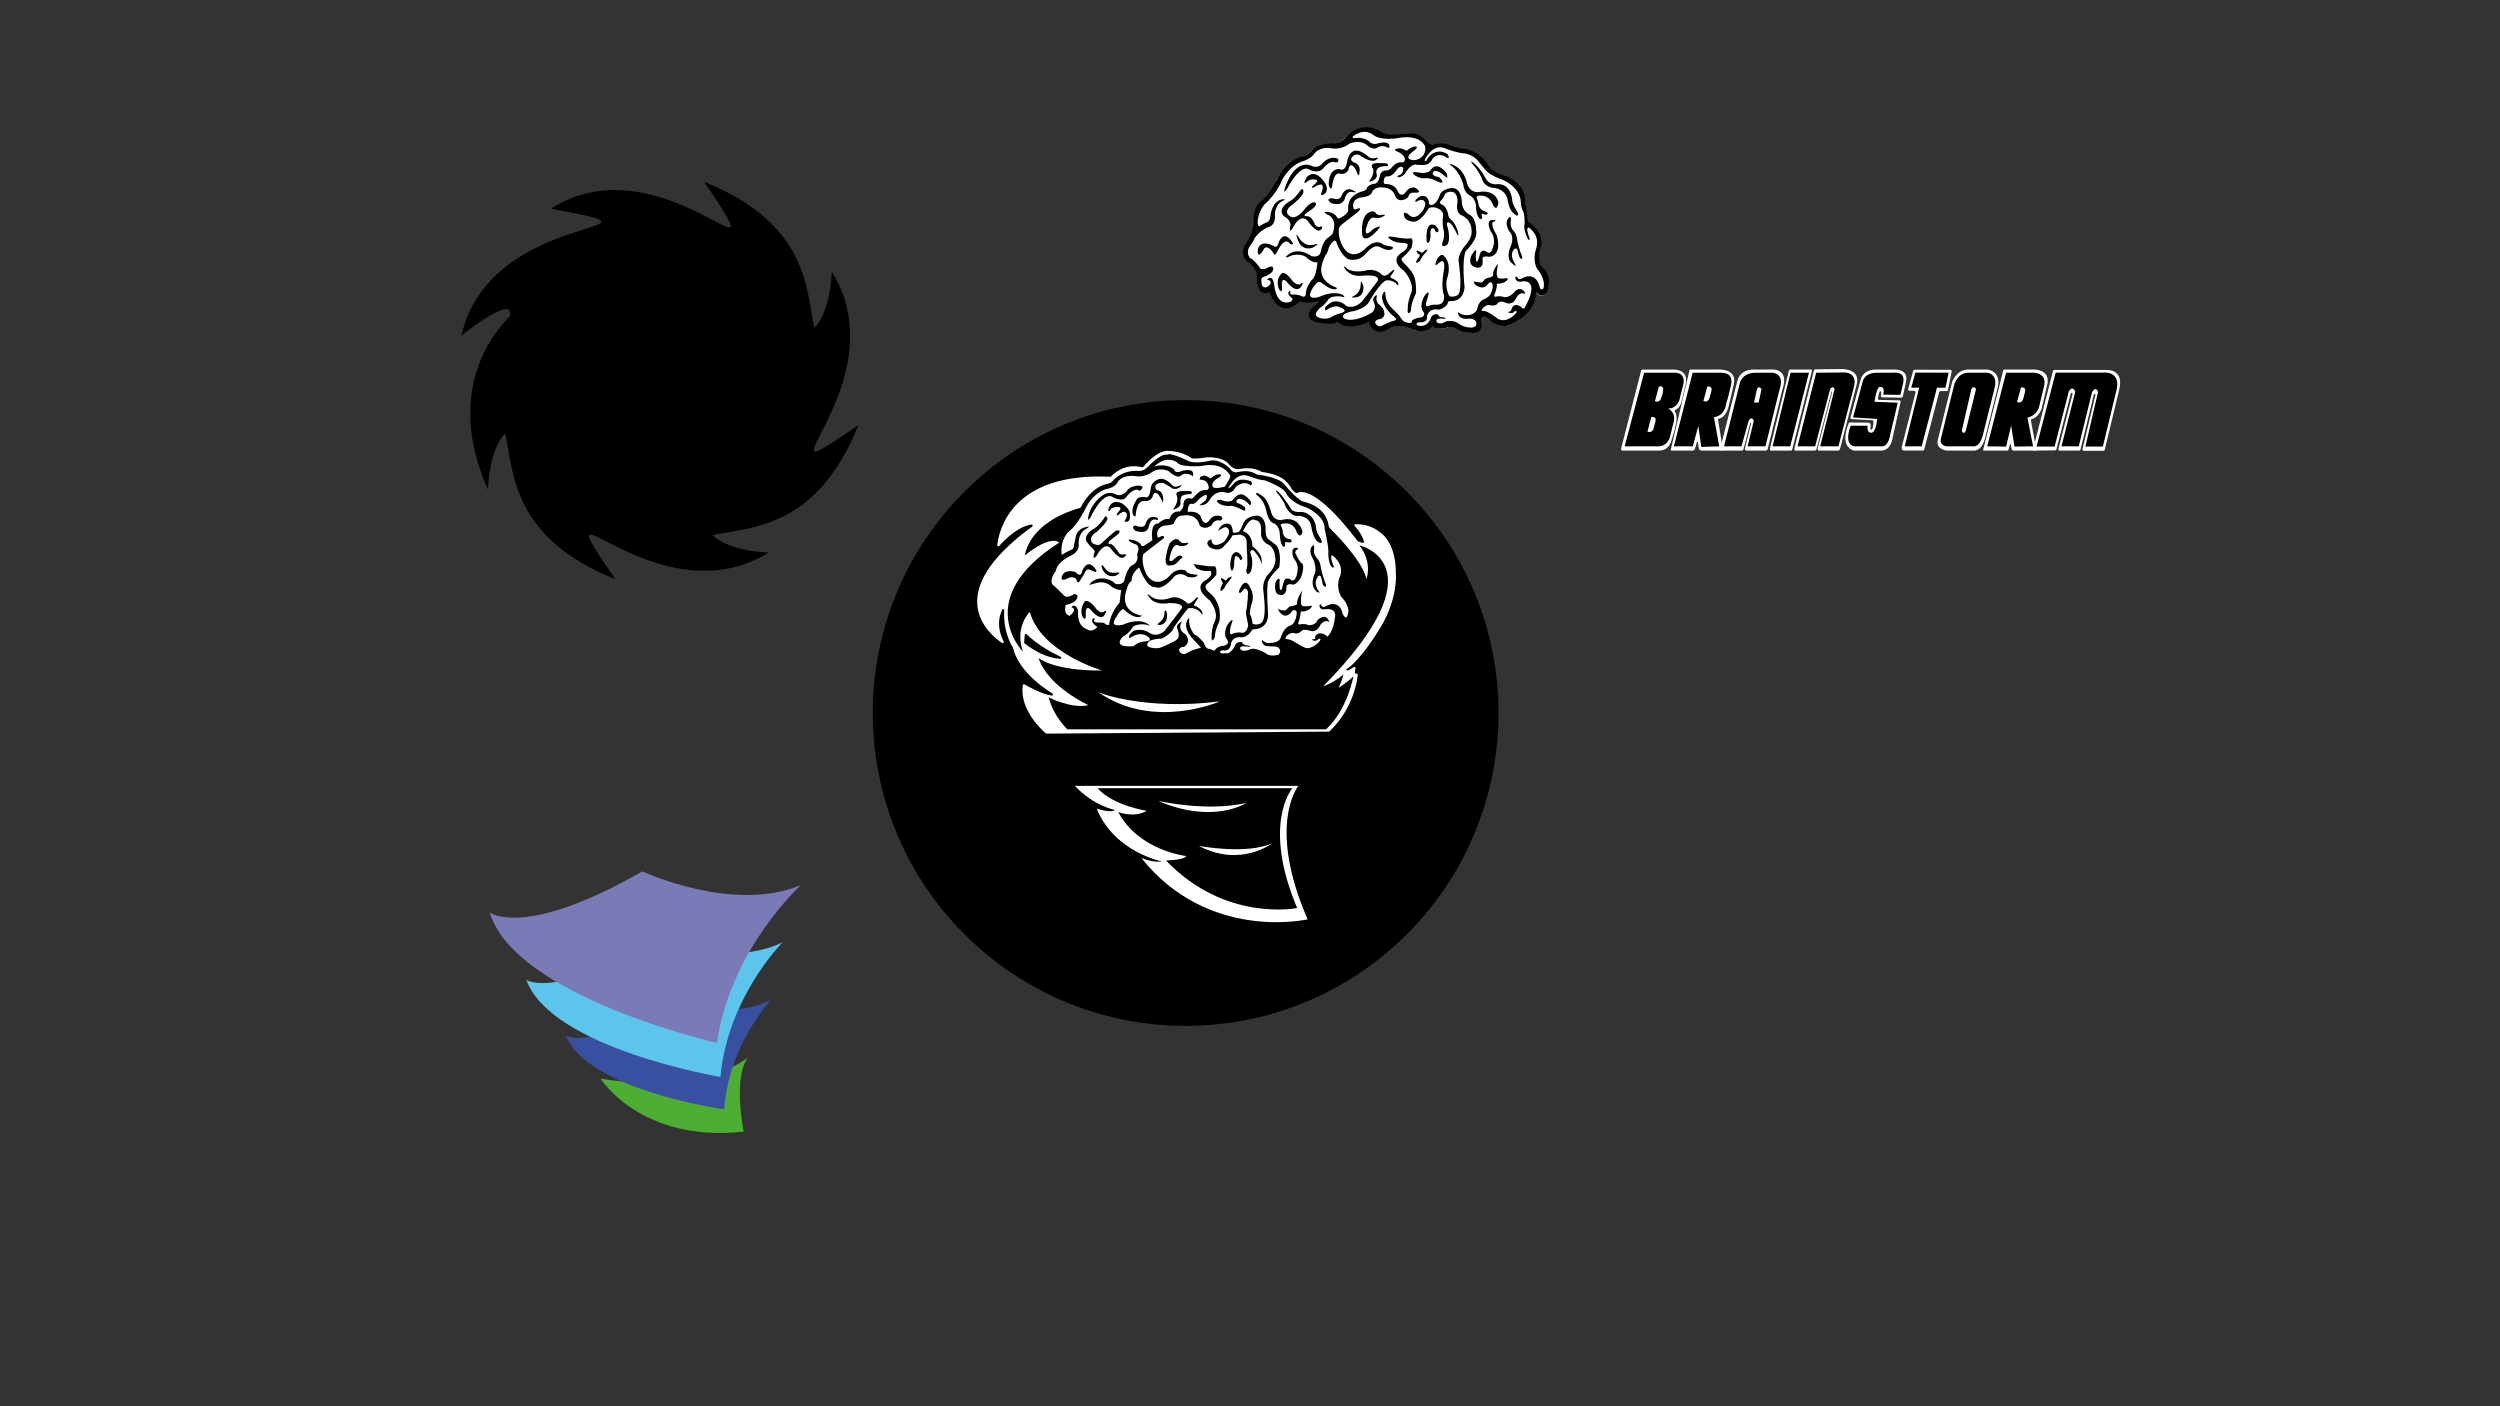 <?xml version="1.0" encoding="utf-8"?>
<!-- Generator: Adobe Illustrator 28.0.0, SVG Export Plug-In . SVG Version: 6.00 Build 0)  -->
<svg version="1.1" xmlns="http://www.w3.org/2000/svg" xmlns:xlink="http://www.w3.org/1999/xlink" x="0px" y="0px"
	 viewBox="0 0 1920 1080" style="enable-background:new 0 0 1920 1080;" xml:space="preserve">
<rect x="0" y="0" width="1920" height="1080" fill="#333333" stroke="none"/>
<style type="text/css">
	.st0{fill:#FFFFFF;}
	.st1{fill:none;}
	.st2{fill:#4EAE33;}
	.st3{fill:#38509F;}
	.st4{fill:#5DC5EC;}
	.st5{fill:#7A7BB6;}
</style>
<g id="logo_brainstorm_2023">
	<g id="cerveau">
		<circle cx="910.58" cy="547.57" r="240.28"/>
		<path class="st0" d="M997.13,603.55c0,0-24.46,30.07,7.13,102.51c0,0-76.09,17.62-127.79-47.23c0,0,8.55,3.96,15.7,2.68
			c0,0-36.26-7.02-49.91-40.47c0,0,11.36,3.7,13.91,1.02c0,0-16.46-3.22-30.64-18.51H997.13z"/>
		<path d="M992.52,605.33c0,0-23.62,27.32,3.7,92.04c0,0-55.02,11.23-100.72-36.51c0,0,14.68-0.38,15.45-3.45
			c0,0-36.26-3.96-52.09-33.7c0,0,12.13,4.72,21.83-1.02c0,0-25.53-3.7-37.79-17.36H992.52z"/>
		<path class="st0" d="M889.37,615.03c0,0,36.51,8.68,67.79,1.66C957.16,616.69,931.75,633.42,889.37,615.03z"/>
		<path class="st0" d="M920.77,649.63c0,0,36.38,7.02,56.3-2.04C977.07,647.59,952.82,666.61,920.77,649.63z"/>
		<path class="st0" d="M803.11,563.18c-2.29-1.95-20.39-17.98-17.58-37.01c0.09-0.58,0.74-0.88,1.24-0.58
			c3.29,1.91,13.69,7.68,21,8.61c0.89,0.11,1.32-1.07,0.55-1.54c-8.46-5.21-33.79-22.83-30.73-45.15c0.1-0.69,0.95-0.98,1.43-0.47
			c4.01,4.19,18.08,17.6,35.11,18.95c0.94,0.07,1.28-1.19,0.43-1.59c-5.87-2.75-17.41-8.78-26.12-17.34c-0.51-0.5-1.36-0.2-1.42,0.5
			c-0.35,3.72-1.03,12.5-0.26,18.04c0.11,0.77-0.79,1.27-1.37,0.76c-4.42-3.89-15.31-15.8-14.11-37.72
			c0.05-0.91-1.18-1.25-1.58-0.43c-2.14,4.35-4.65,13.09,1.11,24.51c0.39,0.77-0.49,1.55-1.2,1.08
			c-10.87-7.28-47.34-38.2,23.18-89.44c0.7-0.51,0.27-1.61-0.59-1.51c-4.21,0.52-13.04,3.33-24.85,16.45
			c-0.54,0.6-1.54,0.17-1.45-0.64c1.22-11.19,10.87-56.08,86.83-52.53c0.25,0.01,0.49-0.08,0.65-0.27
			c1.54-1.72,10.19-10.47,23.75-6.99c0.31,0.08,0.64-0.02,0.84-0.26c1.85-2.22,11.2-12.9,19.03-12.34c2.48,0.18,0,0,0,0
			c0.46,0.05,10.2-0.17,18.19,5.66c0.12,0.09,0.25,0.14,0.4,0.15c0.89,0.08,4.49,0.27,10.69-0.79c1.13-0.19,11.49-0.77,16.85,4.44
			c0,0,3.64,5.6,9.19,4.44c0,0,9.26-2.3,16.7,2.22c0.1,0.06,0.2,0.1,0.32,0.11c1.33,0.15,10.43,1.31,15.92,5.19
			c0,0,2.96,1.79,6.07,6.48c0.04,0.05,0.06,0.11,0.09,0.17c0.16,0.41,1.04,2.34,3.84,4.24c0.26,0.18,0.61,0.19,0.88,0.02
			c2.25-1.36,14.39-5.36,46.57,36.95c0.1,0.14,0.25,0.24,0.41,0.29l3.31,1.06c0.62,0.2,1.21-0.35,1.07-0.98
			c-0.44-2.01-1.96-6.16-7.07-11.99c-0.47-0.53-0.11-1.37,0.6-1.39c3.59-0.06,11.95,0.47,18.53,6.07c0,0,12.6,6.78,12.45,31.64
			c0,0.03,0,0.05,0,0.08c0.1,0.99,1.88,21.07-14.17,45.34c0,0-12.77,21.04-23.73,28.33c0,0-1.36,3.07,5.63-1.69
			c0.59-0.4,1.37,0.07,1.3,0.78c-0.1,0.93-0.25,2.11-0.48,3.29c-0.12,0.64,0.49,1.18,1.1,0.96l0,0c0.58-0.21,1.18,0.25,1.12,0.86
			c-0.54,5.37-3.73,26.29-21.69,43.43c-0.16,0.15-0.37,0.23-0.58,0.24l-216.85,1.54C803.45,563.38,803.26,563.31,803.11,563.18z"/>
		<path d="M819.69,560.13c0,0-10.98-10.53-14.23-24.51c0,0,17.62,9,30.45,5.94c0,0-31.21-14.17-38.3-36.19
			c0,0,11.49,9.96,48.83,9.57c0,0-46.91-13.6-55.53-45c0,0-11.87,11.11-5.36,30.45c0,0-39.83-40.4,27.96-83.68
			c0,0-5.87-6.7-26.3,9.77c0,0,1.77-24.66,42.2-36.41c0.35-0.1,0.65-0.34,0.8-0.67c1.31-2.72,8.12-15.54,20.91-17.97
			c1.23-0.23,2.36-0.84,3.17-1.8c2.51-2.96,9.09-8.71,20-7.94c5.08,0.36,8.22-4.33,9.61-5.55c4.53-3.95,9.64-8.12,13.1-6.83
			c0,0-0.48-2.87,16.31,4.98c0,0,4.45,2.15,16.14-0.5c2.26-0.51,4.64-0.14,6.8,0.68c2.8,1.05,6.51,3.01,9.25,6.5
			c1.1,1.4,2.88,2.06,4.62,1.66c3.81-0.88,10.48-1.7,15.03,1.81c0,0,14.79,1.36,20.49,6.7c0,0,9.93,12.38,15.32,14.17
			c0,0,16.98,2.7,19.38,18.04c0.16,0.99,0.62,1.91,1.33,2.62c5.01,4.97,24.89,25.34,27.73,38.71c0,0,4.98-12.26-5.36-25.85
			c0,0,64.53,14.47-27.77,108.19c0,0,7.28-2.11,15.51-9c0,0-0.89,4.21-3.7,10.34c0,0,8.49-5.74,11.36-9c0,0-4.6,25.85-21.06,40.79
			H819.69z"/>
		<path class="st0" d="M843.75,531.79c0,0,34.76,14.17,93.02,6.89C936.77,538.68,886.26,561.09,843.75,531.79z"/>
		<path class="st0" d="M1013.89,463.62c0,0-2.11,3.45,2.3,4.5c0,0,10.05-2.3,9.19,5.17s-2.75,12.83-5.97,15.7
			c0,0-2.93-3.45-6.96-2.39c0,0-2.3,1.05-2.39,2.39c-0.1,1.34,0.67,1.91-1.82,2.01c-2.49,0.1,1.91,2.01,3.35,0.57
			c1.44-1.44,2.78-1.34,2.49-0.1s-6.89,7.76-11.68,6.03c-4.79-1.72-9.57-6.41-13.79-6.61c-4.21-0.19,2.59-6.61,6.03-4.4
			c0,0,2.78,0.67,5.84-2.68c0,0,1.37-0.67,7.28,0.96c0,0,4.21,0.48,6.61-5.36c0,0,3.28-4.09,6.51-1.63c0,0-1.15-5.17-5.36-3.83
			c0,0-3.54,1.05-4.5,3.83c0,0-1.34,2.49-6.41,2.39c0,0-1.05-1.53-6.89-0.57c0,0-1.72,0.38,0.19-3.45c0,0,1.44-6.32,0.96-6.61
			c0,0,6.7,0.96,8.9-4.4c0,0-6.15,1.17-7.89-0.01c-0.25-0.17-0.41-0.39-0.44-0.66c-0.29-2.2-0.57-7.18,0.77-11.11
			c0,0-4.21,5.65-4.21,10.91c0,0-4.79,2.11-5.27,1.24c0,0-0.76,0.57-3.44,3.26c0,0-4.22,0.38-5.94-1.53c0,0,1.72,5.46,6.13,5.65
			c0,0,3.16-0.38,4.88-3.73c0,0,2.87-1.91,3.54,1.24c0,0-0.1,7.47-4.4,9.86c0,0-5.07,0.48-7.85,9.29c0,0-0.77,4.4-8.81,4.21
			c0,0-1.34,1.24-5.74-2.39c0,0-0.29,3.45,2.68,4.5s8.14,0,9.77,1.34c0,0,3.35,2.11,0.48,5.55c0,0-6.7,2.2-10.15-1.24
			c0,0-8.23-4.88-12.06-2.78c0,0-5.36,2.68-7.28-0.38c0,0-1.24-2.59,4.02-1.91c5.27,0.67,3.54-0.48,3.54-0.48s-5.84-0.38-5.84-2.11
			c0-1.72-5.46-0.77-5.65,1.82c0,0-3.26,6.89-6.99,6.03l-3.54,0.1c0,0-2.87-1.34,0.67-2.49c0,0,5.55,2.11,6.7-4.88
			c0,0,0.57-5.55,7.09-5.07c0,0,5.36,1.24,9.29-5.94c0,0,5.17-0.1,7.85-2.2c0,0,4.79-2.87,4.12-10.34c0,0-1.15-18.38-0.19-22.5
			c0,0-0.96-3.06,8.81-12.64c0,0,2.3-10.72-2.11-16.95c0,0-5.84-4.6-6.41-4.88c0,0-2.2-1.63-1.91-8.14c0,0,0.29-9-6.41-9.77
			c0,0-7.56-0.1-10.44,5.27c0,0-2.97,8.23-4.69,7.47c0,0-3.16,0.96-3.64-0.1c0,0,0.1-6.51-4.02-6.51c0,0-5.07-0.67-7.28,5.65
			c0,0,5.55-4.21,6.8-2.49c0,0,4.98,2.11-2.2,10.72c0,0-9.29,6.7-9.77-1.82c0,0-6.13,1.53-1.15,6.22c0,0,7.37,4.5,11.39-1.63
			c0,0,5.27-4.98,5.74-7.56l5.17-0.67c0,0,6.41,0.19,5.94,6.22l0.1,4.21l0.38,6.32c0,0,0.1,5.84,0.1,6.61
			c0,0.77-0.86,4.12-0.86,4.12s0.19,5.55,3.45,1.05c0,0,2.87-7.18-0.38-14.36c0,0-0.29-2.97,2.39-2.11c0,0,6.03,5.84,6.03,10.82
			c0,0,2.78-6.89-6.8-13.88c0,0,0.67-8.81-7.18-11.59c0,0,4.88-11.59,9.48-8.43c0,0,4.98-0.57,4.4,9.1c0,0-1.05,5.36,4.4,9.1
			c0,0,5.65,1.34,6.32,9.86c0,0,2.01,5.74-4.5,12.64c0,0-5.65,4.79-4.5,13.88c0,0,2.51,16.62-0.29,22.5c0,0-1.24,4.31-7.95,2.59
			c0,0-0.48-5.55-2.2-7.56c0,0,0.1-3.45,1.24-7.37c0,0,3.26-6.8-1.24-13.4c0,0-1.91-5.94-5.65-1.91c0,0-2.97,4.02-2.59,5.94
			c0,0,0.48,1.53,2.59-0.96c0,0,2.49-4.6,4.31,0.57c0,0-0.1,9.29-1.53,15.13c0,0-0.96-2.01,1.63,10.24c0,0-0.38,6.41-4.98,6.13
			c0,0-2.39-1.24-8.43,1.24c0,0-1.63-1.82,0.77-8.43s-3.06,0.67-3.06,0.67s-4.12,6.8-0.57,11.59c3.54,4.79-4.98,5.27-4.98,5.27
			s-2.39,0.29-4.79,3.45l-3.54-1.53c0,0-2.3,1.34-4.6-4.88c0,0-5.36-6.13-6.61-5.65c0,0-5.46-5.27-4.4-13.31
			c0,0-6.51,4.69,1.53,14.94l7.47,8.14c0,0-6.41,1.15-10.91,4.12s-9.6-4.5-1.93-4.98c0,0,5.85-3.35,0.78-9.57
			c0,0-6.7-3.35-2.59-9.86c0,0-4.4,2.01-3.83,4.98c0,0,3.83,7.18-1.24,9.77c0,0-9.86,5.65-13.5,5.84
			c-3.64,0.19-10.34-0.67-7.47-4.21c0,0,0-2.59,10.63-3.26c0,0,7.95-3.54,9.29-8.71c0,0,10.44-14.36,10.72-14.36
			s6.22-2.01,11.11,4.88c0,0,1.34-4.21-6.7-7.37l2.97-4.79c0,0,1.44-2.59-1.24-0.57c0,0-4.5,5.27-6.61,3.93c0,0-6.32-6.89-13.6-3.93
			c0,0-8.62,3.26-14.36-1.44s0.1,2.39,0.1,2.39s4.31,4.6,13.6,2.78c0,0,13.69-0.48,9.29,5.07l-12.54,16.37c0,0-5.65,5.46-11.78,1.34
			c-6.13-4.12-12.16-1.34-12.16-1.34s-5.74,4.69-2.39,5.36c0,0,7.28-5.94,13.88-0.77c0,0,3.83,2.97-2.2,3.35
			c-6.03,0.38-9.19,3.73-9.19,3.73s-16.56,1.91-8.33-7.18c0,0,5.55-2.87,8.04-7.95c0,0,5.46-3.35,12.93-0.57
			c0,0-5.74-7.18-20.59-0.86c0,0-12.16,3.45-4.88-6.32c0,0,1.82-4.31,4.98-5.74c0,0,8.81,9.29,14.46,5.27c0,0-17.62-2.3-12.16-19.34
			c0,0,1.53-6.7,4.02-7.18c0,0-0.38-6.32,5.94-10.53c0,0,5.55,16.09,12.64,15.03c0,0,4.21,3.45,13.98-7.76c0,0,3.54-4.98,10.72,0
			c0,0,7.09,1.24,7.47-1.72c0,0-7.95-0.1-9-3.16c0,0-5.84-2.68-11.2,2.68c0,0-10.44,13.02-18.86,0.57c0,0-4.98-9.19-2.49-16.09
			c0,0,12.54-9.77,14.94-11.59c2.39-1.82-0.38-2.3-0.38-2.3l-3.45,1.44c0,0-3.06-6.8,4.6-9.29c0,0,6.8-0.29,7.66-1.63
			c0,0,1.82-6.51,6.61-6.03c0,0,10.63-2.78,13.21,7.66c0,0,4.12,4.12,9.29-0.48c0,0,1.53-4.69,6.7-3.35c0,0,3.06-1.53,0.38-3.35
			c0,0-4.79-1.82-7.95,1.72c0,0-4.12,7.85-7.28-0.29c0,0-0.67-5.84-10.34-4.79c0,0-0.29-7.56,3.73-6.03c0,0,2.39-0.29,4.6-3.45
			c0,0,9.19-8.43,5.55,0.57l-4.88,3.73c0,0,4.69,0.96,7.66-3.64c0,0,4.12-9,13.69-5.74c0,0,4.4,0.29,6.22-4.21
			c0,0,5.94-6.32,11.87-1.53c0,0,2.2-1.72-0.19-3.26c0,0-8.9-4.02-13.4,2.49c0,0-2.97,3.35-3.73,2.97c0,0,5.94-13.5,16.09-9.29
			c0,0,7.47,3.06,11.59,3.06c0,0,14.55,5.07,16.76,9.96c2.2,4.88,9.77,9.57,15.41,10.82c0,0,14.36,6.22,14.17,16.37
			c0,0,3.73,16.18,2.78,19.91c0,0,0.67,11.39,4.5,9.86c0,0-3.54-7.85-1.72-9.48c0,0,9.67,6.32,6.41,16.09c0,0-4.02,6.89,0.67,15.89
			c0,0,8.04,7.56,4.88,14.46c0,0-0.86,4.4-3.83-1.53c0,0-0.57-7.09-7.66-7.37c0,0-2.39,0.19-6.41,2.39
			C1016.86,466.2,1015.42,466.78,1013.89,463.62z"/>
		<path class="st0" d="M851.79,479.89c0,0,0.48-8.43,8.04-17.04l1.24-9.67c0,0-4.21,0.19-8.52-3.54
			c-4.31-3.73-10.05-2.01-10.05-2.01l-5.94,1.63c0,0,2.87-5.65,11.01-4.98c0,0,6.7,0.77,8.62,3.83c0,0,5.17,2.2,7.28-2.2
			c0,0,2.11-11.11,7.18-12.35c0,0,4.31-2.78,2.59-7.85c0,0,3.16-6.03-1.15-7.76c0,0-5.46-1.53-5.27-3.64c0,0,6.99,0.1,9.48,4.12
			c0,0,0.48,2.2,3.45,0l5.27-3.54c0,0-2.08-12.83,4.21-12.83c0.67,0,4.69-4.6,8.9-3.35c0,0,1.34-6.61,8.04-5.84
			c0,0,1.63-1.44,2.68-4.12c0,0-0.67-6.99,5.46-6.03c0,0,0.67,1.34,3.26-1.63c0,0,3.83-5.17,7.95-4.69c0,0,4.12,0.67,2.39-4.02
			s-6.51-3.93-6.51-3.93s-0.48-2.87,2.49-2.78c0,0-0.29-2.01,5.94,1.82c0,0,4.31-4.4,7.85-2.97c0,0,0.38,1.44-1.44,2.2
			c0,0-5.94,2.87-5.07,6.13c0,0-0.96,3.64,9.38,0.96c0,0,5.84-8.14,4.02-8.86c0,0-5.07-10.77-22.02-7.04c0,0-16.09,1.24-18.38-2.68
			c0,0-7.95-6.41-17.71,3.06c0,0,8.9-3.06,15.22,2.2c0,0,0.48,3.83,6.51,1.05c0,0,9.96-2.87,7.95,4.31c0,0-5.17-4.5-9.96,0
			c0,0-2.59,1.53-8.62-3.93c0,0-6.13-3.45-12.54,0.48c0,0-5.55,4.4-12.45,3.35c0,0-11.11-2.3-14.94,5.74c0,0-2.2,3.16-8.33,4.21
			c0,0-9.96,2.59-15.8,15.22c0,0-6.41,12.64-11.87,16.56c0,0-7.85,5.94-6.22,18.67c0,0,5.2-3.07,6.7-3.64
			c3.26-1.24,1.91-1.34,3.83-9c0,0,0.1-6.51,7.28-8.52c7.18-2.01-0.67,2.11-0.67,2.11s-4.79,3.54-4.12,11.59
			c0,0,0.67,4.88-5.84,7.95c0,0-10.82,4.79-11.68,11.78c0,0-6.8,8.43-1.05,11.78l7.76,7.56c0,0,2.01,1.91,7.47-1.53
			c0,0,4.12,0.19,1.72,3.93c0,0-1.05,3.06-8.23,4.4c0,0-2.59,6.61,2.87,8.43c0,0,6.7-4.79,1.34-6.7c0,0,3.06-3.83,5.17,2.59
			c0,0-1.44,11.78,6.7,14.27c0,0,3.45,3.35,8.14-1.63c0,0-6.03-3.54-3.35-6.61c0,0,1.44-0.67,1.15,0.96c0,0-2.11,2.2,3.16,2.3
			c0,0,4.02-0.38,4.88,0.86C849.5,480.28,851.79,479.89,851.79,479.89z"/>
		<path d="M900.72,391.43c0,0,5.17-6.13,2.97-11.01c-2.2-4.88,11.11-3.06,11.11-3.06s2.01,2.01-1.34,2.11
			c-3.35,0.1-5.4,1.15-5.4,1.15s-1.88,1.34-1.4,5.46C907.13,390.18,900.72,391.43,900.72,391.43z"/>
		<path d="M889.13,397.94c0,0-6.99-4.31-9.57,5.07c0,0-1.05,3.16-7.85,0.57c0,0-3.35,0.57,0,3.93c0,0,8.81,3.73,10.53-2.78
			c0,0,0.96-6.41,4.79-5.74C890.86,399.66,888.85,399.47,889.13,397.94z"/>
		<path d="M870.22,395.54c0,0,2.06,2.78,2.06-0.57c0,0,0.71-10.92,6.51-10.15c1.44,0.19,5.07,0,6.41-3.35c0,0,0.96-5.74,4.69-1.34
			c0,0,3.45,5.36,3.26,6.13c0,0,1.82-9.38-4.88-9.86c0,0-4.34-5.74,5.11-5.55c0,0,5.42,2.97,7.34,4.5c0,0,5.17,1.05,6.8-2.97
			c0,0-5.17,2.68-6.8,0.67c0,0-4.12-4.79-8.43-5.36c0,0-6.22-0.19-8.43,6.32c0,0-0.29,7.53-3.16,7.98c0,0-6.8-1.51-8.04,2.24
			C872.67,384.22,868.16,390.76,870.22,395.54z"/>
		<path d="M835.8,396.95c0,0-1.24,4.43,1.63,0.6c0,0,8.04-18,15.89-16.47c0,0,9,5.85,12.16-0.09c0,0,6.13-7.56,9.77-3.97
			c0,0,4.88-3.4,0-4.07c0,0-7.37-0.28-9.77,4.07c0,0-3.73,4.45-7.66,3.01c0,0-5.94-3.83-11.59,0.86
			C846.24,380.89,837.82,386.39,835.8,396.95z"/>
		<path d="M851.12,392c0,0,1.15-10.05,11.01-5.17c0,0,4.97,3.68,5.46,6.61c0.1,0.57,1.72,9-4.12,6.99c0,0,4.21-5.62,0.38-7.31
			c0,0-1.25-0.73-4.36,1.85s-1.29-1.05-1.29-1.05s4.3-3.93,1.29-4.5c-3.01-0.57-5.98,1.05-5.98,1.05S852.18,393.53,851.12,392z"/>
		<path d="M846.15,435.95c0,0-0.67-3.64,1.44-0.86c2.11,2.78,3.64,5.46,9.48,4.69c5.84-0.77,0,2.3,0,2.3
			S849.59,444.95,846.15,435.95z"/>
		<path d="M827.09,446.44c-0.19-1.52-1.21-3.85-5.87-2.87c-0.1,0.02-0.19,0.06-0.28,0.11c-0.78,0.47-5.11,2.94-5.72,0.5
			c0,0,0.09-7.42,10.34-5.05c0.18,0.04,0.35,0.15,0.47,0.29c0.82,0.94,4.13,4.36,5.07-0.69c0.01-0.04,0.02-0.08,0.03-0.12
			c0.32-0.87,4.38-11.23,10.99-0.33c0,0,0.1,1.79-2.49,0.45c-2.59-1.34-4-1.95-4.79-1.15c-2.87,2.9,0,0-3.83,5.84
			c-3.11,4.74-1.93,3.55-2.86,3.75C827.66,447.28,827.15,446.95,827.09,446.44z"/>
		<path d="M831.69,474.24c0,0,2.01,2.49,2.3-0.96c0,0-1.24-9.29,3.35-5.36c0,0,7.56,9.86,10.91,4.4c3.35-5.46-0.86-2.3-0.86-2.3
			s-2.2,1.24-5.27-2.2c0,0-5.17-7.47-8.81-6.13C833.32,461.7,828.34,467.64,831.69,474.24z"/>
		<path d="M840.04,426.09c0,0-1.07,4.6,2.09,0.86c0,0,5.46-11.3,10.73-6.03c0,0,6.8,9.86,10.43,6.99c3.64-2.87,0-2.2,0-2.2
			s-3.54,1.15-4.79-2.39c0,0-4.19-6.32-6.11-5.46c-1.93,0.86-0.49-2.3-0.49-2.3l6.99-5.46c0,0,3.26-3.73-2.01-2.49
			c0,0-7.19,5.94-10.82,9.48c0,0-2.01,3.26-7.18,0c0,0-3.83-4.09,3.26-8.51c0,0,9.67-8.34,8.23-10.93
			c-1.44-2.59-2.49,0.38-2.49,0.38s-4.12,6.32-9.1,8.81c0,0-8.2,5.55-3.24,10.34c0,0,1.03,1.91,3.72,4.12
			c2.68,2.2,0.79,4.12,0.79,4.12V426.09z"/>
		<path d="M891.82,479.8c0,0-5.36,1.15-1.15-2.01c0,0,3.93-2.39,3.64-7.66c0,0,0.29-3.06,1.72,0
			C896.03,470.13,898.04,477.98,891.82,479.8z"/>
		<path class="st1" d="M930.4,489.76c0,0,0.86,4.98,2.59,0c0,0-0.29-4.88,2.97-10.53c0,0,3.35-10.53-1.63-16.37
			c0,0-4.5-8.33-7.18-8.62c0,0-4.12-3.45,0-5.94c0,0,9.29-5.68,6.99-10.02c0,0-0.29-6.45-9.29-3.57s0.19-1.04-0.38-0.66
			c-0.57,0.37-4.31,0.95-7.95-0.87c-3.64-1.82,0,1.91,0,1.91s4.31,3.68,10.72,2.59c0,0,5.55,0.38,2.01,4.4c0,0-2.74,2.23-3.27,3.54
			c-0.46,1.15-5.44,2.97-4.48,6.7c0,0,1.63,3.73,6.7,8.33c0,0,4.88,4.02,5.74,9.77c0,0-0.1,7.09-2.87,10.34L930.4,489.76z"/>
		<path d="M939.21,447.82c0,0-4.21-5.94,0.96-2.78c0,0,0.86,2.07,2.78-0.93c0,0,5.94-3.93,1.15,1.85c0,0-2.01,2.14-3.93,5.78
			c0,0-4.1,5.17-2.58-0.67L939.21,447.82z"/>
		<path d="M944.92,435.37c0,0,1.08,6.89,2.81-0.48c0,0,0-8.33,1.72-7.95c0,0,2.68,1.05,2.87,3.06c0,0,3.26,0.26,1.05-3.08
			c0,0-3.74-6.52-7.42,0C945.96,426.93,944.41,432.21,944.92,435.37z"/>
		<path d="M906.18,426.66c0,0,4.06,0.54,0.36,2.76c-0.23,0.14-0.43,0.31-0.59,0.52c-0.81,1.07-3.62,4.5-6.19,4.1
			c-0.67-0.1-4.83,2.26-4.6-4.65c0-0.09,0.01-0.19,0.03-0.29c0.2-1.38,1.88-12.17,4.48-13.07c0,0,2.01-2.74,4.93-1.79
			c0.46,0.15,0.83,0.48,1.07,0.9c0.52,0.89,1.91,2.48,5.01,1.85c3.63-0.74,1.28,1.06,0.57,1.56c-0.13,0.09-0.26,0.16-0.41,0.22
			c-0.84,0.33-3.92,1.36-6.29-0.09c0,0-2.3-1.31-4.4,3.57c0,0-4.88,11.68,0.57,8.04C900.72,430.3,904.88,426.28,906.18,426.66z"/>
		<path d="M935.48,386.03c0,0-2.79-2.04,1.39-2.25c0.25-0.01,0.5,0.03,0.73,0.11c1.25,0.45,4.77,1.96,6.59,1
			c0,0,1.22,0.95,3.73-2.28c0,0,3.14-4.06,6.79-2.76c0.14,0.05,0.26,0.11,0.39,0.19c0.98,0.61,5.48,3.55,5.66,5.98
			c0,0,0.29,3.58-1.82,0.99c0,0-3.26-3.82-7.21-3.88c-1.33-0.02-2.42,1.2-2,2.46c0.17,0.52,0.58,0.94,1.46,1.04
			c0,0,4.88,1.91,4.98,3.35c0.1,1.44,1.15,2.59-1.44,1.91c0,0-5.75-3-8.76-3.45C945.96,388.46,939.11,389.51,935.48,386.03z"/>
		<path d="M918.9,436.53c0,0,5.41,2.97,10.56,1.77c0,0,3.39,3.01-3.48,7.32c0,0-8.55,3.91-0.82,11.96c7.73,8.05,0.82-0.37,0.82-0.37
			s11.39,11.77,6.8,20.29c0,0-3.05,5.96-2.09,14.47c0,0,2.64-0.82,2.47-4.77c0,0,0.29-3.89,3.32-10.05c0,0,3.04-13.16-7.36-21.72
			c0,0-5.85-4.18-1.97-7.12s6.93-6.78,6.93-6.78s0.97-6.88-1.93-6.7c0,0-2.61,0.48-8.32-0.56c-0.7-0.13-7.31-1.09-7.31-1.09
			L918.9,436.53z"/>
		<path d="M965.72,378.61c-0.79-0.37-1.46,0.7-0.77,1.23c2.47,1.9,5.92,5.51,7.38,11.58c0,0,1.53,9.48,5.84,10.44
			c0,0,4.31,1.44,4.69,7.85c0,0,0.09,7.57,2.5,10.08c0.21,0.22,0.57,0.27,0.84,0.12c0.45-0.25,0.98-0.94,0.72-2.84
			c-0.07-0.51,0.4-0.94,0.9-0.81c1.36,0.35,3.53,0.73,4.04-0.24c0,0,0.57-2.16-1.82-1.99c0,0-4.04-0.18-4.95-5.32
			c-0.01-0.08,0-0.17,0.04-0.24c0.13-0.3,0.28-1.41-1.5-4.98c-0.2-0.4,0-0.89,0.43-1.02c2.37-0.73,9.29-2.02,11.91,6.49
			c0.01,0.05,0.03,0.09,0.06,0.13c0.34,0.59,3.05,4.99,4.24-0.85c0.02-0.11,0.02-0.23-0.01-0.34c-0.38-1.43-3.42-11.32-14.8-8.83
			c0,0-6.7,2.11-9-4.98c0,0-2.2-9.19-6.03-12.45C970.42,381.66,968.05,379.71,965.72,378.61z"/>
		<path d="M979.71,377.02c0,0,6.73,8.06,7.28,11.34c0.1,0.57,4.79,8.9,9.67,7.76c0,0,9.96-0.29,10.63,9.57c0,0,1.34,8.04,4.79,10.44
			c0,0,4.77,3.03,2.46-2.14c-0.1-0.21-0.22-0.42-0.36-0.61c-0.75-1-3.37-4.74-3.53-8.84c0,0-1.07-10.34-11.2-11.43
			c0,0-7.09,1.18-8.71-3.6C990.72,389.51,981.34,374.96,979.71,377.02z"/>
		<path d="M1008.24,419.1c0,0-4.55,2.66,0.51,10.8c0.05,0.07,0.08,0.15,0.11,0.23c0.33,0.9,2.33,6.61,1.01,10.22
			c0,0-4.72,8.49,1.21,13.95c0.09,0.08,0.19,0.15,0.29,0.21c0.72,0.39,3.5,1.82,0.79-1.32c-0.06-0.07-0.12-0.15-0.17-0.24
			c-0.47-0.86-2.96-5.73-0.52-8.81c0.13-0.16,0.23-0.34,0.27-0.53c0.03-0.14,0.08-0.33,0.14-0.53c0.4-1.32,2.28-1.31,2.65,0.03
			c0.54,1.96,1.29,4.79,1.41,5.7c0.04,0.27,0.16,0.52,0.34,0.72c0.79,0.86,2.44,2.37,2-0.65c0,0-2.82-7.03-3.83-12.83
			c-0.66-3.77-0.67-3.83-2.04-6.11c-0.04-0.07-0.09-0.14-0.14-0.2c-0.45-0.52-2.7-3.23-3.15-5.49c-0.03-0.14-0.03-0.27-0.02-0.4
			C1009.24,422.68,1009.74,416.93,1008.24,419.1z"/>
		<path d="M995.99,420.72c0,0-5.33-1.12-2.78,7.18c0.38,1.24,3.69,4.27,3.45,8.99c-0.1,1.83-0.92,9.95-4.69,8.82
			c-0.96-0.29-0.19-1.44-3.64-1.34c-1.53,0.04-2.11,0.38-3.83,7.95c0,0-2.01,2.97-1.72-2.68c0,0-0.25-2.02,0.01-4.24
			c0.1-0.83-0.92-1.31-1.47-0.68c-1.12,1.27-2.23,3.03-1.98,4.83c0,0-0.77,6.32,2.87,7.18c0,0,5.4,2.01,5.77-5.17
			c0,0-0.87-4.07,4.94-2.61c0.09,0.02,0.17,0.03,0.26,0.02c0.63-0.05,3.13-0.55,5.84-5.29c0.02-0.04,0.04-0.08,0.06-0.12
			c0.32-0.84,3.83-10.2-0.02-11.43c0,0-3.26-4.4-3.54-6.32c0,0-1.24-0.57-0.48-2.49C995.79,421.39,998.57,421.68,995.99,420.72z"/>
	</g>
</g>
<g id="brainstorm">
	<g>
		<path class="st0" d="M1561.5,344.77l15.17-59.88c0.12-0.46,0.53-0.78,1-0.78h41.09c0,0,12.32-0.1,8.97,14.43l-11.28,46.9
			c-0.11,0.47-0.53,0.79-1.01,0.79h-15.06c-0.67,0-1.16-0.62-1.01-1.28l9.94-41.68c0,0-0.38-1.96-1.29,0l-10.2,42
			c-0.11,0.46-0.53,0.79-1.01,0.79h-14.94c-0.68,0-1.17-0.64-1-1.29l10.88-42.25c0,0-0.31-2.04-1.44-0.09l-10.97,42.67
			c-0.12,0.45-0.52,0.77-0.99,0.78l-15.86,0.17C1561.83,346.06,1561.33,345.43,1561.5,344.77z"/>
		<path class="st0" d="M1523.11,345.26l15.49-61.22c0.04-0.14,0.16-0.24,0.31-0.24h23.63c0,0,11.44,0,10.02,10.26
			c0,0.01,0,0.03-0.01,0.04l-4.11,17.84c0,0-1.07,7.92-8.51,10.16c-0.17,0.05-0.28,0.22-0.25,0.39l4.18,22.8
			c0.04,0.19-0.28,0.76-0.47,0.76h-17.08c-0.67,0.01-1.28-0.66-1.41-1.32l-0.64-3.41c-0.06-0.33-0.53-0.35-0.61-0.03l-1.2,4.32
			c-0.04,0.14-0.18,0.43-0.32,0.43h-18.86C1523.08,346.04,1523.06,345.46,1523.11,345.26z"/>
		<path class="st0" d="M1488.16,338.17l11.06-44.81c0,0,3.35-9.56,12.38-9.56c8.5,0,14.7,0,14.7,0s11.22,1.03,7.86,14.16l-9.29,37.2
			c0,0-2.02,11.38-9.35,10.89h-20.43C1495.1,346.05,1486.68,345.21,1488.16,338.17z"/>
		<path class="st0" d="M1460.48,343.53l10.64-42.07c0.17-0.67-0.33-1.31-1.02-1.32l-3.6-0.03c-0.69-0.01-1.2-0.67-1.01-1.34
			l3.83-14.05c0.13-0.46,0.55-0.78,1.02-0.78l27.54,0.08c0.67,0,1.16,0.61,1.03,1.26l-2.83,14.22c-0.1,0.49-0.53,0.85-1.03,0.85
			l-4.74,0.01c-0.48,0-0.9,0.33-1.02,0.79l-11.5,44.08c-0.12,0.47-0.55,0.8-1.04,0.79l-14.39,0
			C1461.17,346.04,1460.19,344.68,1460.48,343.53z"/>
		<path class="st0" d="M1420.76,324.46l14.25,0.14c0.98,0.01,1.74,0.86,1.62,1.83c-0.18,1.54-0.3,3.49,0.25,3.41
			c0,0,1.55,1.58,1.97-6c0.03-0.57-0.4-1.06-0.97-1.1l-15.81-0.87c-0.65-0.04-1.11-0.67-0.94-1.3l7.81-28.85
			c0,0,1.3-7.93,11.86-7.93h12.98c0.03,0,0.05,0,0.08,0c0.72-0.06,12.22-0.91,9.98,9.37l-2.5,11.43c-0.1,0.48-0.53,0.82-1.02,0.81
			l-14.77-0.25c-0.64-0.01-1.1-0.59-0.99-1.22c0.28-1.5,0.55-3.83-0.54-3.3c0,0-0.51-1.5-1.79,5.26c-0.12,0.62,0.35,1.22,0.99,1.23
			l15.73,0.38c0.51,0.01,0.86,0.51,0.71,0.99l-6.25,28.28c0,0-1.07,9.14-8.7,9.28h-20.49c-0.06,0-0.42,0.01-0.48,0
			c-1.09-0.21-11.15-3.08-3.96-20.95C1419.94,324.72,1420.33,324.46,1420.76,324.46z"/>
		<path class="st0" d="M1378.05,344.61l15.04-60.18c0.11-0.46,0.52-0.78,1-0.79l20.61-0.22c0,0,15.54-0.45,10.8,13.48l-12.32,47.77
			c-0.13,0.52-0.75,1.4-1.28,1.4h-15.19c-0.42,0-0.94-0.91-0.83-1.32l11.19-43.59c0,0-0.14-1.15-0.57,0.1l-11.27,43.28
			c-0.15,0.59-0.77,1.53-1.38,1.53h-15C1378.35,346.07,1377.93,345.08,1378.05,344.61z"/>
		<path class="st0" d="M1359.27,344.57l14.61-59.94c0.12-0.49,0.56-0.83,1.06-0.83h15.99c0.46,0,0.8,0.44,0.69,0.89l-15.09,60.02
			c-0.14,0.58-0.49,1.37-1.09,1.37h-15.24C1359.62,346.07,1359.13,345.14,1359.27,344.57z"/>
		<path class="st0" d="M1322.44,346.07c-0.68,0-1.43-1.02-1.27-1.68l12.98-51.37c0,0,1.3-9.22,12.64-9.22h12.45
			c0.04,0,0.07,0,0.11-0.01c0.93-0.11,15.15-1.56,9.66,14.95c-0.01,0.02-0.01,0.04-0.02,0.06l-11.36,45.84
			c-0.1,0.6-0.69,1.42-1.3,1.42h-15.13c-0.68,0-1.29-1.02-1.13-1.68l4.78-19.04c0,0,0-1.39-0.75-0.01l-5.06,19.56
			c-0.12,0.46-0.65,1.17-1.13,1.17H1322.44z"/>
		<path class="st0" d="M1283.22,345.12l14.36-60.98c0.05-0.21,0.23-0.35,0.44-0.35h20.92c0,0,15.4-1.26,12.66,11.13
			c-2.42,10.91-3.7,15.79-3.82,16.19c-0.01,0.02-0.01,0.03-0.01,0.05c-0.09,0.54-1.66,9.29-7.98,10.5
			c-0.24,0.05-0.41,0.27-0.37,0.51l3.77,22.98c0.05,0.28-0.21,0.91-0.49,0.91h-16.05c-0.89,0-1.88-1.01-2-1.89l-0.6-4.39
			c-0.07-0.49-0.75-0.54-0.89-0.06l-1.3,4.55c-0.24,0.84-0.95,1.8-1.82,1.8h-16.44C1283.31,346.07,1283.16,345.41,1283.22,345.12z"
			/>
		<path class="st0" d="M1244.99,344.48l15.42-59.9c0.11-0.44,0.51-0.75,0.96-0.75h22.31c0,0,13.87-1.52,10.84,11.58
			c-2.85,12.32-2.78,12.02-2.78,12.02s-1.16,5.75-4.83,7.23c-0.56,0.23-0.84,0.87-0.55,1.4c0.79,1.4,1.98,4.14,0.73,9.71
			c-1.73,7.73-1.13,4.99-1.93,7.76c-0.03,0.09-0.95,3.09-1.07,3.36c-0.59,1.33-1.64,9.61-10.96,9.18h-27.26
			C1245.23,346.07,1244.82,345.11,1244.99,344.48z"/>
		<path d="M1247.73,342.8l14.94-56.55h22.85c0,0,9.96-1.15,7.02,10.09c-2.94,11.23-2.43,9.57-2.43,9.57s-1.15,7.79-9.19,7.91
			c0,0,6.38,2.3,4.47,10.21c-1.91,7.91-2.68,10.72-2.68,10.72s-1.28,8.71-10.72,8.04H1247.73z"/>
		<path d="M1285.52,342.8l14.43-56.55h21.06c0,0,10.72-1.15,8.43,9.32s-3.7,14.17-3.7,14.17s-0.64,9.7-9.45,10.6l4.09,22.47
			l-13.79,0.4l-2.3-16.1l-4.21,15.7H1285.52z"/>
		<path d="M1324.07,342.8l12-48.13c0,0,1.29-8.43,12.51-8.43s12.38,0,12.38,0s10.01,0,5.74,12.89l-10.85,43.66h-13.66l4.72-19.66
			c0,0-1.53-4.21-3.96,0.13l-5.49,19.53H1324.07z"/>
		<polygon points="1361.35,342.8 1375.13,286.24 1389.3,286.24 1374.88,342.8 		"/>
		<path d="M1380.5,342.8l14.3-56.55l22.21-0.21c0,0,9.83,0.21,6.77,11.19l-11.87,45.57h-14.04l11.11-44.04c0,0-1.02-3.06-3.45,0
			l-11.49,44.04H1380.5z"/>
		<path d="M1421.35,326.97h13.03c0,0-1.11,5.11,2.5,5.36c0,0,3.74,1.15,4.77-10.6l-18.51-1.15l7.28-27.06c0,0,0.78-7.28,11.23-7.28
			h12.89c0,0,9.32-1.4,7.02,8.3l-2.04,8.68l-13.21-0.13c0,0,1.85-6.51-2.49-5.87c0,0-2.29-1.54-4.21,11.36l17.87,0.68l-5.87,24.85
			c0,0-1.14,8.68-6.13,8.68h-20.55C1424.92,342.8,1415.35,343.31,1421.35,326.97z"/>
		<polygon points="1462.84,342.8 1473.94,297.73 1467.82,297.73 1471.01,286.17 1496.54,286.24 1494.11,297.86 1487.6,297.73 
			1475.86,342.8 		"/>
		<path d="M1490.67,336.67l10.21-41.36c0,0,2.44-9.06,10.85-9.06s14.55,0,14.55,0s8.68,0.64,5.36,12.64l-8.55,34.21
			c0,0-1.85,10.12-7.66,9.7h-20.3C1495.13,342.8,1489.26,342.36,1490.67,336.67z"/>
		<path d="M1526.16,342.8l14.55-56.55h21.45c0,0,10.26,0.27,7.66,10.34l-3.7,15.45c0,0-1.15,6.89-9.06,8.68l4.34,22.09l-14.3,0.14
			l-2.55-16.1l-3.83,16.1L1526.16,342.8z"/>
		<path d="M1564.07,342.94l14.68-56.77h39.06c0,0,10.98,0.2,7.66,13.48l-10.47,43.29h-13.4l9.7-41.89c0,0-1.4-5.11-4.6,0.13
			l-10.21,41.62h-13.28l10.6-41.87c0,0-1.91-5.62-4.98-0.26l-10.85,42.27H1564.07z"/>
		<path class="st0" d="M1265.22,331.44l3.06-11.23c0,0,4.09-0.38,3.19,3.19l-1.53,5.74
			C1269.94,329.14,1268.92,332.97,1265.22,331.44z"/>
		<path class="st0" d="M1274.03,296.9l-3.06,11.23c3.7,1.53,4.72-2.3,4.72-2.3S1280.41,294.92,1274.03,296.9z"/>
		<path class="st0" d="M1308.18,308.02l3.06-11.23c0,0,4.09-0.38,3.19,3.19l-1.53,5.74C1312.9,305.73,1311.88,309.56,1308.18,308.02
			z"/>
		<path class="st0" d="M1549.07,308.71l3.06-11.23c0,0,4.09-0.38,3.19,3.19l-1.53,5.74
			C1553.79,306.41,1552.77,310.24,1549.07,308.71z"/>
		<path class="st0" d="M1506.62,330.96l7.4-32.13c0,0,2.04-3.36,3.57,0l-7.91,32.13C1509.69,330.96,1508.16,334.32,1506.62,330.96z"
			/>
		<path class="st0" d="M1347.09,309.14l2.3-10.38c0,0,1.28-3.06,3.45,0l-2.17,10.38H1347.09z"/>
	</g>
</g>
<g id="cerveau_00000010301331277647986020000004493777413617797004_">
	<g id="fond_blanc">
		<path class="st0" d="M998.62,120.97c0,0,6.1-1.03,7.94-4.74c0,0,4.02-5.38,15.85-6.07c0,0,6.04,1.68,10.44-4.14
			c0,0,10.55-14.1,26.56-5.14c0,0,4.6,4.37,16.15,2.26c11.54-2.11,15.51,2.22,18.95,4.78c0,0,2.91,4.68,6.46,3.14
			c0,0,7.39-2.11,14.38,1.49c0,0,6.1,2.28,10.09,2.14c0,0,9.89,0.74,17.66,13.07c0,0,4.13,6.22,14.44,8.03
			c0,0,11.71,4.96,13.48,17.08c0,0,0.74,7.18,1.66,11.37c0,0,0.53,3.87,0.25,6.58c0,0,11.15,4.42,10.6,17.99
			c0,0-4.75,12.79,1.53,17.49c0,0,8.47,9,1.69,19.59c0,0-3.9,4.01-7.09-2.12c0,0-0.98-0.59-0.89,2.3
			c0.09,2.89-4.09,18.06-23.04,23.94c0,0-6.57,0.57-13.02-5.55c0,0-3.32-2.94-4.98-1.09c-1.66,1.85-0.54,4.79-0.54,4.79
			s1.11,7.47-6.16,7.53c-7.28,0.06-10.53-1.91-10.34-1.91c0.19,0-5.65-4.48-9.85-1.95c0,0-10.96,2.21-10.64-2.58
			c0,0-2.62,6.7-13.76,4.56c0,0-11.56-7.05-20.54-1.43c0,0-12.68,6.19-13.64-6.13c0,0-18.19,8.57-25.62-0.19
			c0,0-15.3,4.53-21.23-2.55c0,0-0.32-4.98,3.32-6.7c0,0,5.87-4.66,5.55-6.06c0,0-11.43,2.23-17.04,0.57c0,0-13.34,14.36-21.96-6.83
			c0,0-10.09,3.57-10.28-11.49c0,0,2.17-5.36-6.26-11.36c0,0-7.02-5.11-2.23-13.34c0,0,7.6-8.36,6.19-17.55
			c0,0,0.83-12.57,7.34-16.85c0,0,8.8-9.67,10.62-16.23C980.67,137.66,989.48,123.66,998.62,120.97z"/>
	</g>
	<g id="coutour_noir_00000041290397163789496220000008830385201711219616_">
		<path class="st1" d="M1011.76,201.45c-4.09,0.63-8.38-3.69-8.38-3.69c-4.38-3.68-11.32-1.56-11.32-1.56
			c-8.3,3.89-2.62-0.75-2.62-0.75c8.17-6.11,17.73,1.21,17.73,1.21s6.27,2.09,7.27-3.77s4.32-9.44,4.32-9.44
			c3.27-2.09,4.73-4.02,4.73-4.02c4.46-12.43-4.46-14.81-4.46-14.81c-4.17-2.73,0.79-1.8,0.79-1.8c5.11,0.31,7.09,4.13,7.09,4.13
			c0.77,2.53,6.17-2.04,6.17-2.04c3.02-2.15,2.33-4.45,2.33-4.45c-0.87-11.49,11.66-13.69,11.66-13.69
			c1.56-0.27,2.52-1.87,2.52-1.87c0.4-2.47,4.98-3.73,4.98-3.73c4.18,0.55,4.95-5.34,4.95-5.34c0.52-5.17,4.99-4.9,4.99-4.9
			c2.25,0.02,3.72-1.57,3.72-1.57c4.06-5.45,7.95-4.69,7.95-4.69c3.39,0.52,2.68-3.07,2.68-3.07c-0.5-2.74-4.81-4.81-4.81-4.81
			c-6.4-2.38,0.5-2.84,0.5-2.84c1.25-0.5,5.94,1.82,5.94,1.82c2.65-2.65,5.96-3.24,5.96-3.24c3.57-0.27,0.46,2.47,0.46,2.47
			c-11.89,8.38-0.12,7.96-0.12,7.96c4.54-0.74,6.52-4.03,6.52-4.03c2.83-5.03,0.45-7.85,0.45-7.85c-5.23-7.73-17.71-5.4-17.71-5.4
			c-15.39,2.79-20.66-1.53-20.66-1.53c-6.71-5.52-13.21-1.85-16.33,0.64c-0.59,0.47-0.17,1.43,0.58,1.32
			c9.11-1.24,12.23,2.9,12.23,2.9c3.06,2.68,6.33,1.1,6.33,1.1c8.54-2.28,8.82,1.62,8.82,1.62c0.53,3.1-1.49,1.49-1.49,1.49
			c-4.28-2.24-7.52,0-7.52,0s-3.01,2.88-8.35-1.81c-5.34-4.69-13.29-1.11-13.29-1.11c-6.25,5.18-14.06,3.59-14.06,3.59
			c-8.56-1.44-12.44,3.55-12.44,3.55c-2.81,4.59-9.34,6.45-9.34,6.45c-9.73,2.68-15.68,13.97-15.68,13.97
			c-4.95,12.04-13.6,18.98-13.6,18.98c-4.79,5.58-5.35,12.99-5.35,12.99c-0.25,4.91,1.7,3.74,1.7,3.74c2.6-1.95,4.29-2.35,4.29-2.35
			c3.5-1.1,3.67-4.28,3.67-4.28c1.18-12.59,8.47-13.7,8.47-13.7c5.05-1.08,1.08,1.08,1.08,1.08c-5.74,2.56-6,10.02-6,10.02
			s1.27,8.17-4.69,9.98c-5.96,1.81-10.7,8.29-10.7,8.29c-0.96,2.62-3.15,5.53-3.15,5.53c-4.55,5.6-0.62,9.94-0.62,9.94
			c2.93,1.12,6.99,6.64,6.99,6.64c1.43,4.37,7.63,0.35,7.63,0.35c1.63-0.9,2.94,0,2.94,0c2.17,4.65-6.76,7.45-6.76,7.45
			c-2.23,0.69-1.95,2.01-1.95,2.01c-0.6,8.37,4.46,5.8,4.46,5.8c4.88-3.07,1.44-5.13,1.44-5.13c-3.25-0.47,0-1.58,0-1.58
			c3.13-1.6,3.84,4.98,3.84,4.98c2.18,18.38,12.76,12.99,12.76,12.99c2.24-1.43,1.04-2.58,1.04-2.58c-4.77-3.51-2.28-5.15-2.28-5.15
			c1.45-1.45,0.86,0.86,0.86,0.86c-0.57,1.45,1.53,1.53,1.53,1.53c3.83-0.46,6.86,1.05,6.86,1.05c3.49,1.86,3.51-1.38,3.51-1.38
			c-0.09-5.52,4.88-11.16,4.88-11.16C1011.21,212,1011.76,201.45,1011.76,201.45z M1007.83,190.33c0,0-7.85,2.87-10.98-5.81
			c-3.13-8.68,0.96-1.6,0.96-1.6s4.02,7.02,11.11,4.98C1016,185.86,1007.83,190.33,1007.83,190.33z M1017.28,149
			c-4.21,2.46-2.3-1.31-2.3-1.31c3.64-9.83-4.64-4.59-4.64-4.59c-1.56,1.56-4.87,1.65-1-1.36c3.87-3.01,1.49-3.69,1.49-3.69
			c-4.66-1.28-7.16,1.64-7.16,1.64c-3.84,3.11-0.5-3.11-0.5-3.11s4.79-7.09,12,0.77C1022.38,145.2,1017.28,149,1017.28,149z
			 M1037.83,147.38c0,0-2.43-1.28-4.85,4.21c0,0-0.51,7.28-10.28,4.53c0,0-5.89-3.46,0.51-3.96c0,0,4.66,2.33,6.89-1.13
			c0,0,2.17-7.87,8.43-5.12C1044.79,148.65,1037.83,147.38,1037.83,147.38z M1065.92,126.31c0.45,1.34-0.97,1.34-0.97,1.34
			s-9.84-0.98-7.63,6.47c0,0,0.94,2.88-3.4,4.75c-4.34,1.87-1.09-1.58-1.09-1.58s2.62-3.96,1.75-7.6c0,0-4.44-4.98,5.01-4.41
			C1059.6,125.29,1065.47,124.97,1065.92,126.31z M1034.58,124.2c0,0,1.98-15.96,15.89-4.28c0,0,1.93,2.63,6.45,1.28
			c0,0,3.57-0.95-0.45,1.79c0,0-3.13,2.29-11.04-2.94c0,0-4.27-3.75-7.34,1.16c0,0-2.13,2.22,3.11,4.08c0,0,3.97,1.58,2.85,7.04
			c0,0-0.16,5.85-2.59-1.49c0,0-4.28-8.7-5.91-0.42c0,0-1.75,4.19-6.86,2.91c0,0-4.09-1.91-5.62,9.51c0,0-0.57,4.91-2.62-0.64
			c0,0-0.89-12.51,8.23-12.38C1028.7,129.82,1033.04,132.88,1034.58,124.2z M986.77,144.5c8.23-23.68,20.11-17.23,20.11-17.23
			c4.53,2.23,7.79-0.7,7.79-0.7c4.98-6.32,10.09-5.35,10.09-5.35c4.4,0.26,2.94,2.48,2.94,2.48c-0.45,1.85-3,0.7-3,0.7
			c-3.7-0.77-7.6,3.89-7.6,3.89c-4.34,6.19-11.47,1.96-11.47,1.96c-7.2-4.85-17.04,14.6-17.04,14.6
			C984.95,150.18,986.77,144.5,986.77,144.5z M990.72,154.39c0,0,2.62-0.67,8.05-8.16c0,0,2.02-2.99,2.25,1.15
			c0,0,0.05,3.31-9.15,10.27c0,0-6.64,4.4-1.53,8.23c5.11,3.83,11.49-5.16,11.49-5.16s5.72-7.19,8.35-4.94s-5.99,7.16-5.99,7.16
			s-4.77,3.44-0.66,3.09c4.11-0.35,6.28,6.23,6.28,6.42s1.98,2.49,3.89,1.66c1.91-0.83,1.72,0.7,1.72,0.7s-2.04,7.53-11.04-5.04
			c0,0-5.19-7.24-11.58,5.36c0,0-2.98,4.98-1.95-1.15c0,0,1.69-3.79-3.69-7.19C981.79,163.4,984.46,157.82,990.72,154.39z
			 M977.77,194.03c0,0-5.04-7.6-7.6-1.98c0,0-4.27,7.6-4.27,0.45c0,0,0.31-9.38,12.18-3.64c0,0,2.48,2.34,3.7-1.86
			c0,0,3.33-11.51,10.35-1.51c0,0,2.8,3.24-1.35,1.84c0,0-3.64-7.02-10.02,6.19C980.77,193.52,979.04,197.86,977.77,194.03z
			 M999.4,219.95c-2.55,4.02-6.87,2.09-11.44-3.8c0,0-4.46-4.66-3.34,5.03c0,0,0.11,4.37-2.13,1.48c0,0-3.91-7.73,2.13-12.84
			c0,0,2.8-1.8,8.18,6.25c0,0,3.98,4.02,6.34,1.79C999.15,217.84,1001.96,215.93,999.4,219.95z"/>
		<path class="st1" d="M1179.73,190.93c3.17-9.98-4.65-15.41-4.65-15.41c-1.61-1.9-2.07,0-2.07,0c-0.47,2.28,1.55,6.96,1.55,6.96
			c0.94,2.71-0.96,1.39-0.96,1.39c-4.16-7.95-2.75-11.57-2.75-11.57c0.27-8.5-1.4-10.64-1.4-10.64c-1.5-2.2-1.54-7.41-1.54-7.41
			c-1.27-11.48-14.61-16.48-14.61-16.48s-7.81-2.68-11.08-5.87c-3.27-3.19-6.63-7.87-6.63-7.87c-4.16-5.32-10.45-6.18-10.45-6.18
			c-5.27-0.14-14.47-3.55-14.47-3.55c-9.63-5.18-15.97,7.47-15.97,7.47c-1.19,1.77,0.04,3.11,1.38,0.42
			c1.34-2.69,4.53-4.53,4.53-4.53c6.73-3.48,11.38,1.16,11.38,1.16c2.47,5.06-2.77,1.07-2.77,1.07c-5.82-2.75-9.07,2.03-9.07,2.03
			c-1.24,3.02-4.08,4.31-4.08,4.31c-3.74,1.1-8.87,0.11-8.87,0.11c-4.11-0.04-7.71,6.15-7.71,6.15c-1.26,2.48-4.63,3.7-4.95,3.65
			c-3.54-0.52,0.9-2.02,0.9-2.02c2.37-1.14,2.3-4.92,2.3-4.92s-1.68-3.64-5.39,1.68c-3.72,5.32-6.78,4.5-6.78,4.5
			c-2.7-0.01-2.81,3.11-2.81,3.11c-0.86,3.45,2.01,2.81,2.01,2.81c7.47,0.27,8.87,6.09,8.87,6.09c3.1,4.77,5.97,0,5.97,0
			c3.97-5.47,7.94-2.84,7.94-2.84c5.84,4.28-1.53,3.34-1.53,3.34c-3.59-0.13-4.1,2.31-4.1,2.31c-1.04,3.19-5.28,3.43-5.28,3.43
			c-4.3,0.88-5.57-4.22-5.57-4.22c-2.07-5.02-7.75-5.37-7.75-5.37c-8.68-1.2-9.66,3.74-9.66,3.74c-1.01,3.26-8.38,3.83-8.38,3.83
			c-8.09,1.44-5.8,8.31-5.8,8.31c0.67,1.8,3.08,0.21,3.08,0.21c4.27-1.1,0.33,2.61,0.33,2.61l-11.04,8.56
			c-4.09,2.94-3.68,5.08-3.68,5.08c-0.54,10.36,5.72,16.44,5.72,16.44c7.55,6.87,15.7-2.99,15.7-2.99
			c7.81-6.79,12.37-2.36,12.37-2.36c1.53,1.26,5.77,1.63,5.77,1.63c3.59,0.77,1.52,1.99,1.52,1.99c-2.98,2.47-8.42-0.89-8.42-0.89
			c-2.97-1.48-3.87-1-3.87-1c-2.77-0.53-8.51,6.03-8.51,6.03c-5.73,6.46-13.08,3.78-13.08,3.78c-5.31-2.87-8.47-11.54-8.47-11.54
			c-1.1-3.97-2.63-2.4-2.63-2.4c-2.25,1.57-3.75,5.03-3.75,5.03c-0.63,3.78-2.56,5.83-2.56,5.83c-1.88,3.66-2.85,7.56-2.85,7.56
			c-2.55,10.28,5.88,15.31,9.83,16.77c3.95,1.47,0.24,1.89,0.24,1.89c-3.73,0.55-10.3-5.11-10.3-5.11c-1.96-1.3-3.49,0.16-3.49,0.16
			c-4.28,3.93-5.41,8.99-5.41,8.99c0.24,4.74,8.57,1.23,8.57,1.23c9.63-4.18,15.94-1.37,15.94-1.37c3.73,2.2,0.9,2.08,0.9,2.08
			c-1.49-0.69-4.49-0.6-4.49-0.6c-6.36,0.14-7.09,3.06-7.09,3.06s-3.43,4.29-5.12,5.17c-1.69,0.88-3.44,3.61-3.44,3.61
			c-3,4.66,4.62,5.26,4.62,5.26c5.02,0.49,6.82-1.35,6.82-1.35c2.41-1.63,6.69-2.68,6.69-2.68c8.47-2.35-2.14-5.24-2.14-5.24
			c-1.38-0.4-5.18,0.35-7.4,2.03s-2.22,0.11-2.22,0.11s-1.26-1.69,4.33-4.98c5.59-3.29,11.24,1.67,11.24,1.67
			c0.36,1.3,3.53,1.43,3.53,1.43c6.76,0.34,10.73-6.01,10.73-6.01c2.48-3.23,10.35-13.53,10.35-13.53
			c3.47-6.03-11.66-4.37-11.66-4.37c-8.52,1.19-12.55-4.41-12.55-4.41c-3.99-5.42,1.07-0.97,1.07-0.97
			c4.84,3.56,13.76,1.5,13.76,1.5c7.97-2.37,12.83,3,12.83,3c2.42,2.51,5.94-1.22,5.94-1.22c7.44-6.47,1.32,1.59,1.32,1.59
			c-1.43,1.49-0.24,2.2-0.24,2.2c3.93,1.53,5.02,3.12,5.02,3.12c2.3,4.98-1.19,1.19-1.19,1.19s-2.26-2.63-6.9-2.46
			c-4.64,0.17-14.11,17.08-14.11,17.08c-4.54,6.19-14.02,7-14.02,7c-9.05,2.49-4.66,5.41-4.66,5.41c8.29,3.33,20.58-4.34,20.58-4.34
			c4.88-3.26,2.16-8.07,2.16-8.07c-1.87-3.38,1.24-5.24,1.24-5.24c1.63-1.61,0.72,1.55,0.72,1.55c-0.43,2.72,1.41,4.72,1.41,4.72
			c1.61,1.15,3.58,3.63,3.58,3.63c3.27,6.7-1.92,7.91-1.92,7.91s-6.04,0.8-3.45,4.02c2.59,3.22,5.23,0.81,5.23,0.81
			c2.27-1,5.48-2.69,8.65-3.42c3.17-0.72,0.26-2.9,0.26-2.9c-6.67-5.06-10.94-13.37-8.97-17.55c1.97-4.18,2.02-0.18,2.02-0.18
			c-0.11,4.21,3.27,9.06,3.27,9.06c2.46,3.12,6.39,5.73,8.55,9.32c2.15,3.59,4.64,3.59,4.64,3.59s3.88,1.24,3.98-0.95
			c0.1-2.2,7.92-3.18,7.92-3.18c3.09-2.12,0.35-4.66,0.35-4.66c-2.99-5.7,1.91-12.4,1.91-12.4c5.26-6.49,0.82,5.33,0.82,5.33
			c-1.22,4.72,1.6,3.26,1.6,3.26c2.46-1.44,6.35-1.04,6.35-1.04c7.62-0.04,5.42-8.21,5.42-8.21c-2.37-5.66,0.23-18.76,0.23-18.76
			c1.01-6.28-1.37-6.61-1.37-6.61c-0.4-0.3-2.48,1.44-2.48,1.44c-5.15,5.15-1.4-3-1.4-3c3.52-5.21,5.13-2.41,5.13-2.41
			c6.64,6.4,2.63,16.89,2.63,16.89c-1.98,6.3,0.88,12.46,0.88,12.46c0.34,1.91,1.97,1.97,1.97,1.97c5.51,0.19,6.15-2.56,6.15-2.56
			c2.61-5.58-0.17-23.96-0.17-23.96c-1.1-5.21,4.13-11.75,4.13-11.75c4.75-4.91,5.58-9.39,5.58-9.39
			c1.42-10.9-6.73-14.43-6.73-14.43c-5.93-1.97-4.07-9.53-4.07-9.53c0.87-8.19-3.87-8.85-3.87-8.85c-5.45-0.77-6.24,3.11-6.24,3.11
			c-0.05,1.2-3.11,4.32-3.11,4.32c-0.66,1.25,0.68,2.07,0.68,2.07c3.98,0.86,5.49,7.47,5.49,7.47c-0.11,1.89,1.26,3.47,1.26,3.47
			c4.37,3.22,6.05,9.61,6.05,9.61c1.46,6.45-0.69,2.04-0.69,2.04s-0.77-1.93-3.14-5.82c-2.38-3.89-4.15-2.59-4.15-2.59
			c-0.92,1.57,0.44,4.04,0.44,4.04c2.54,11.01-0.91,13.22-0.91,13.22c-5.37,3.02-2.98-2.98-2.98-2.98s1.83-3.68,0.53-8.95
			s-0.23-11.08-0.23-11.08c-0.24-5.14-6.94-6.06-6.94-6.06c-4.5-0.29-4.77,1.63-4.77,1.63c-6.49,10.77-11.66,9.44-11.66,9.44
			c-7.76-1.14-6.82-5.92-6.82-5.92c-0.02-2.21,3.11-0.09,3.11-0.09c5.72,6.97,11.83-3.22,11.83-3.22s2.61-4.04,0.82-6.5
			c-1.78-2.47-5.49,0-5.49,0s-2.28,1.52-1.29-0.61c0.99-2.13,4.03-3.26,4.03-3.26c6.04-1.4,6.22,5.08,6.22,5.08
			c-0.04,2.28,2.46,1.56,2.46,1.56c3.95-0.76,6.11-8.06,6.11-8.06c1.8-4.17,8.62-4.84,8.62-4.84c7.82-0.59,8.04,10.07,8.04,10.07
			c0.06,7.9,5.88,10.29,5.88,10.29c5.36,2.92,5.15,11.89,5.15,11.89c1.66,7.43-7.89,15.94-7.89,15.94
			c-3.36,7.2-0.99,27.99-0.99,27.99c-0.96,11.35-10.24,10.68-10.24,10.68s-2.54-0.67-2.71,1.57c-0.17,2.24-5.96,5.52-7.68,4.89
			c-1.72-0.63-4.85,0.54-4.85,0.54s-3.53,1.81-3.46,5.74c0.07,3.93-5.53,3.54-5.53,3.54s-2.63,0-2.36,1.29
			c0.27,1.29,1.17,1.25,1.17,1.25c7.61,1.53,9.71-5.66,9.71-5.66c0.62-2.88,3.74-3.07,3.74-3.07s1.82-0.42,2.22,0.94
			s3.67,1.37,3.67,1.37c5.55,1.52-1.97,0.99-1.97,0.99s-3.51-0.29-3.41,1.85s4.28,2.23,5.86,1.13c1.58-1.1,3.97-1.14,3.97-1.14
			s4.02-0.54,8.02,2.43c4,2.97,9.64,2.61,9.64,2.61s4.18-0.5,3.24-3.82c-0.94-3.32-5.19-2.98-5.19-2.98
			c-7.71,1.07-8.62-3.3-8.62-3.3c-1.01-2.42,0.73-1.05,0.73-1.05s2.15,2.03,7.21,1.56c5.06-0.47,6.57-4.64,6.57-4.64
			c0.86-5.68,4.51-7.2,4.51-7.2c3.55-1.06,5.55-3.92,5.55-3.92c3.7-7.37,0.73-9.26,0.73-9.26c-0.89-1.26-3.73,2.49-3.73,2.49
			c-3.37,3.58-8.84-1.04-8.84-1.04c-2.2-3.02,0.69-1.92,0.69-1.92c2.56,0.09,4.81,1.44,5.94-0.78c1.13-2.22,5.04-2.66,5.04-2.66
			c2.25-0.53,2.36-1.81,2.36-1.81c-0.61-3.1,2.73-7.4,2.73-7.4c1.79-1.89,0.7,0.7,0.7,0.7c-1.44,5.8-0.22,8.38-0.22,8.38
			c0.83,1.74,6.59,0.81,6.59,0.81c2.2-0.2,1.35,0.78,1.35,0.78c-1.58,3-6.8,3.39-6.8,3.39c-2.15-0.5-1.51,1.11-1.51,1.11
			c0.05,2.38-1.73,7.15-1.73,7.15s-1.26,2.29,1.14,1.64c2.41-0.66,5.45,0.16,5.45,0.16c3.79,1.27,7.49-2.46,7.49-2.46
			c5.48-7.06,8.86-1.3,8.86-1.3c1.23,2.4-0.53,1.21-0.53,1.21c-4.28-1.03-6.27,4.31-6.27,4.31c-2.89,5.29-7.54,2.84-7.54,2.84
			c-4.98-2.26-6.3,0.51-6.3,0.51c-1.6,2.37-5.5,1.41-5.5,1.41c-2.55-0.92-5,1.43-5,1.43c-4,3.67,0,2.91,0,2.91
			c3.7,0.35,10.8,6.16,10.8,6.16c6.89,3.54,13.42-3.94,13.42-3.94c2.61-3.17-0.75-1.88-0.75-1.88c-1.3,1.94-3.52,1.13-3.52,1.13
			c-2.91-0.24-0.45-1.01-0.45-1.01c1.33-0.01,1.56-1.67,1.56-1.67c2.08-6.27,7.62-1.77,7.62-1.77c1.37,2.11,2.49,0.7,2.49,0.7
			c12.57-22.47-1.18-20.45-1.18-20.45c-5.41,1.41-5.84-2.22-5.84-2.22c0.05-3.02,1.47-0.71,1.47-0.71c1.18,2.41,3.75,0.57,3.75,0.57
			c5.17-2.87,8.3-0.81,8.3-0.81c4.23,1.64,5.36,8.44,5.36,8.44c1.64,2.27,2.64,0,2.64,0c2.04-7.4-4.79-14.8-4.79-14.8
			S1176.56,200.91,1179.73,190.93z M1040.63,226.77c0,0,4.37-2.48,4.36-8.1c-0.01-5.62,2.03,0.77,2.03,0.77s1.41,7.71-5.36,8.83
			S1040.63,226.77,1040.63,226.77z M1061.98,166.33c0,0-1.57,1.43-6.06,0.96c0,0-3.66-1.78-5.83,5.17c0,0-2.22,5.56-0.7,6.74
			c0,0,1.57,0.68,4.99-3.16c0,0,10.53-6.12,1.88,2.53s-10.04,2.36-10.04,2.36s-2.4-17.28,7.69-18.62c0,0,1.78-0.32,2.74,1.4
			c0,0,1.65,2.41,4.97,1.27C1061.63,164.98,1065.96,164.42,1061.98,166.33z M1102.59,173.39c0,0,3.75,3.4,1.47,4.74
			c0,0-1,1.24-2.08-1.48c-1.09-2.73-3.84-1.41-3.39,2.78c0.45,4.19-1.13,6.59-1.13,6.59s-1.78,1.66-1.86-1.44
			C1095.6,184.59,1094.19,168.27,1102.59,173.39z M1089.36,195.28c0,0-4.33-5.01,1.66-1.69c0,0,0.95,1.56,3.18-1.14
			c0,0,4.35-2.87,0.58,1.78c0,0-1.55,0.8-4.51,6.46c0,0-4.27,3.32-1.99-1.35C1088.27,199.34,1092.18,195.28,1089.36,195.28z
			 M1082.05,183.16c0,0,3.19-1.46,2.72,3.02c-0.47,4.47-0.46,4.09-4.36,8.55c-3.9,4.46-6.64,2.94-0.29,9.29
			c6.35,6.35,7.52,10.25,7.44,20.91c0,0-3.71,7.37-3.81,11.98c-0.1,4.61-3.58,4.61-2.57,0.46c0,0-0.53-4.55,2.5-12.08
			c3.03-7.52-4.64-17.22-6.82-18.39c0,0-9.77-6.98-0.21-13.03c0,0,4.68-2.26,4.43-6.1c0,0,0.2-1.22-5.03-1.31
			c-5.23-0.1-8.14-2.6-8.14-2.6s-4.67-2.73,1.28-2.15C1069.2,181.73,1078.53,183.59,1082.05,183.16z M1109.14,134.79
			c0,0-6.94-6.14-8.61-2.3c0,0-1.8,2.44,4.84,3.65c0,0,6.28,6.22-1.22,3.4c0,0-5.16-3.21-9.69-2.67c-4.53,0.54-8.29-2.58-8.29-2.58
			s-3.54-2.8,2.59-1.96c0,0,6.62,1.79,9.86-1.45c0,0,3.99-8.31,12.33,2.02C1110.94,132.9,1113.24,139.24,1109.14,134.79z
			 M1143.59,197.21c-6.33-1.23-4.94,2.32-4.94,2.32c0.79,7.4-4.5,6-4.5,6c-8.11-1.66-4.03-9.35-4.03-9.35c5.23-9.22,3.23,0,3.23,0
			c0.22,11.14,2.93,0,2.93,0c1.43-6.54,6.18-2.27,6.18-2.27c2.64,1.26,3.76-2.82,3.76-2.82c3.27-8.44-1.27-13.15-1.27-13.15
			c-4.51-10.36,1.71-8.94,1.71-8.94c4.41,0-0.3,1.66-0.3,1.66c-1.57,2.79,3.03,9.73,3.03,9.73
			C1154.19,197.31,1143.59,197.21,1143.59,197.21z M1146.7,157.37c-3.02-8-9.56-7.11-9.56-7.11c-3.68-0.33-3.07,1.75-3.07,1.75
			c1.06,2.15,1.36,4.34,1.36,4.34s0,4.23,4.91,5.95c4.91,1.72,0.39,2.59,0.39,2.59c-3.63-1.49-2.82,0.37-2.82,0.37
			c1.34,3.22-1.21,2.99-1.21,2.99c-3.13-3.04-3.02-8.06-3.02-8.06c0.17-7.59-4.48-9.93-4.48-9.93c-5.08-2.33-5.39-8.65-5.39-8.65
			c-2.94-9.77-8.17-13.52-8.17-13.52s-6.19-4.55,1.6-0.81c7.8,3.74,9.53,13.71,9.53,13.71c2.07,7.05,8.14,6.57,8.14,6.57
			c14.68-2.72,15.89,8.13,15.89,8.13C1149.45,163.3,1146.7,157.37,1146.7,157.37z M1148.12,144.41c0,0-7.46,0.03-9.63-6.24
			c-2.17-6.27-7.35-11.97-7.35-11.97s-3.81-4.8,1.42-0.37c5.23,4.43,8.85,11.95,8.85,11.95c3.01,4.44,8.04,3.68,8.04,3.68
			c11.14-1,11.92,11.92,11.92,11.92c0.04,3.71,3.62,8.64,3.62,8.64c2.23,3.87,0,3.99-1.11,2.95c-1.11-1.04-4.5-2.28-5.9-11.01
			C1156.57,145.23,1148.12,144.41,1148.12,144.41z M1167.45,198.26c0,0-0.87-0.95-1.76-5.17c-0.9-4.23-3.25-1.21-3.25-1.21
			s-3.19,3.54,0.41,9.58c3.6,6.04-2.17,0.27-2.17,0.27s-4.26-3.42-0.68-11.91c3.58-8.49-0.57-11.65-0.57-11.65
			s-4.15-5.98-1.34-10.02c2.81-4.05,2.23,1.31,2.23,1.31s-1,4.59,2,7.74s3,7.97,3,7.97s1.43,6.46,3.23,10.86
			C1170.34,200.42,1167.45,198.26,1167.45,198.26z"/>
		<path d="M1185.34,206.03c-6.19-4.66-1.53-17.49-1.53-17.49c1.09-12.83-10.4-18.19-10.4-18.19c-0.07-4.19-0.45-6.38-0.45-6.38
			c-0.89-3.26-1.66-11.37-1.66-11.37c-1.21-11.82-13.48-17.08-13.48-17.08c-11.43-2.35-14.9-8.72-14.9-8.72
			c-7.37-11.7-17.62-12.43-17.62-12.43c-6.67-0.26-12.57-3.35-12.57-3.35c-5.67-2-11.48-0.24-11.48-0.24
			c-3.59,1.32-6.46-3.14-6.46-3.14c-5.59-4.75-7.94-6.42-19.54-4.69s-15.55-2.35-15.55-2.35c-16.81-9.37-27.07,5.82-27.07,5.82
			c-4.06,4.94-9.92,3.45-9.92,3.45c-12,0.54-15.85,6.07-15.85,6.07c-2.7,4.19-8.13,4.55-8.13,4.55
			c-11.86,3.79-18.06,17.46-18.06,17.46c-6.16,11.84-11.45,16.06-11.45,16.06c-7.72,4.6-6.7,18.45-6.7,18.45
			c-0.51,7.54-4.85,13.21-4.85,13.21c-7.91,11.11,1.66,16.47,1.66,16.47c7.15,5.81,5.49,10.4,5.49,10.4
			c0.19,16.53,10.15,12.13,10.15,12.13c8.87,22.15,23.04,7.02,23.04,7.02c6.7,1.6,15.38-0.38,15.38-0.38c-1.56,2.14-6.57,6-6.57,6
			c-6.06,8.62,4.98,10.21,4.98,10.21c13.53,3,15.13-0.7,15.13-0.7c8.26,8.61,24.95,0,24.95,0c-0.96,2.3,1.53,4.92,1.53,4.92
			s4.91,6.19,13.02,0.76c8.11-5.43,20.04,1.28,20.04,1.28c10.53,2.36,13.79-3.57,13.79-3.57c1.15,3.89,10.43,1.53,10.43,1.53
			c4.04-1.98,8.79,1.4,8.79,1.4c4.09,3,9.7,2.49,9.7,2.49c11.04,1.34,8.3-8.3,8.3-8.3s-0.83-2.94,1.21-3.96
			c2.04-1.02,5.62,2.62,5.62,2.62c3.7,4.02,11.23,4.53,11.23,4.53c23.49-7.34,23.81-23.48,23.81-23.48
			c-0.06-4.14,1.28-1.93,1.28-1.93c4.52,4.86,7.53-1.02,7.53-1.02C1192.87,212.42,1185.34,206.03,1185.34,206.03z M1002.82,225.92
			c0,0-0.02,3.24-3.51,1.38c0,0-3.03-1.51-6.86-1.05c0,0-2.1-0.07-1.53-1.53c0,0,0.59-2.3-0.86-0.86c0,0-2.48,1.64,2.28,5.15
			c0,0,1.2,1.15-1.04,2.58c0,0-10.58,5.38-12.76-12.99c0,0-0.7-6.59-3.84-4.98c0,0-3.25,1.11,0,1.58c0,0,3.44,2.06-1.44,5.13
			c0,0-5.07,2.57-4.46-5.8c0,0-0.28-1.32,1.95-2.01c0,0,8.94-2.79,6.76-7.45c0,0-1.31-0.9-2.94,0c0,0-6.2,4.03-7.63-0.35
			c0,0-4.06-5.52-6.99-6.64c0,0-3.94-4.34,0.62-9.94c0,0,2.19-2.91,3.15-5.53c0,0,4.73-6.48,10.7-8.29
			c5.96-1.81,4.69-9.98,4.69-9.98s0.25-7.46,6-10.02c0,0,3.97-2.16-1.08-1.08c0,0-7.29,1.1-8.47,13.7c0,0-0.17,3.17-3.67,4.28
			c0,0-1.69,0.4-4.29,2.35c0,0-1.95,1.17-1.7-3.74c0,0,0.56-7.42,5.35-12.99c0,0,8.65-6.94,13.6-18.98c0,0,5.95-11.29,15.68-13.97
			c0,0,6.53-1.86,9.34-6.45c0,0,3.87-4.99,12.44-3.55c0,0,7.81,1.59,14.06-3.59c0,0,7.95-3.58,13.29,1.11
			c5.34,4.69,8.35,1.81,8.35,1.81s3.24-2.24,7.52,0c0,0,2.02,1.61,1.49-1.49c0,0-0.28-3.9-8.82-1.62c0,0-3.26,1.58-6.33-1.1
			c0,0-3.12-4.14-12.23-2.9c-0.75,0.1-1.17-0.85-0.58-1.32c3.12-2.5,9.62-6.16,16.33-0.64c0,0,5.26,4.32,20.66,1.53
			c0,0,12.48-2.33,17.71,5.4c0,0,2.39,2.82-0.45,7.85c0,0-1.98,3.29-6.52,4.03c0,0-11.76,0.42,0.12-7.96c0,0,3.11-2.74-0.46-2.47
			c0,0-3.31,0.59-5.96,3.24c0,0-4.68-2.32-5.94-1.82c0,0-6.9,0.46-0.5,2.84c0,0,4.31,2.07,4.81,4.81c0,0,0.71,3.59-2.68,3.07
			c0,0-3.89-0.76-7.95,4.69c0,0-1.47,1.59-3.72,1.57c0,0-4.47-0.26-4.99,4.9c0,0-0.77,5.89-4.95,5.34c0,0-4.57,1.26-4.98,3.73
			c0,0-0.96,1.61-2.52,1.87c0,0-12.54,2.2-11.66,13.69c0,0,0.69,2.3-2.33,4.45c0,0-5.4,4.58-6.17,2.04c0,0-1.98-3.82-7.09-4.13
			c0,0-4.97-0.93-0.79,1.8c0,0,8.91,2.39,4.46,14.81c0,0-1.46,1.93-4.73,4.02c0,0-3.32,3.58-4.32,9.44s-7.27,3.77-7.27,3.77
			s-9.56-7.32-17.73-1.21c0,0-5.68,4.64,2.62,0.75c0,0,6.95-2.12,11.32,1.56c0,0,4.28,4.31,8.38,3.69c0,0-0.55,10.55-4.06,13.31
			C1007.7,214.76,1002.73,220.4,1002.82,225.92z M1185.35,221.33c0,0-1,2.27-2.64,0c0,0-1.13-6.8-5.36-8.44c0,0-3.13-2.06-8.3,0.81
			c0,0-2.57,1.84-3.75-0.57c0,0-1.42-2.31-1.47,0.71c0,0,0.42,3.63,5.84,2.22c0,0,13.75-2.02,1.18,20.45c0,0-1.12,1.41-2.49-0.7
			c0,0-5.54-4.5-7.62,1.77c0,0-0.22,1.66-1.56,1.67c0,0-2.46,0.77,0.45,1.01c0,0,2.22,0.81,3.52-1.13c0,0,3.35-1.29,0.75,1.88
			c0,0-6.53,7.48-13.42,3.94c0,0-7.1-5.81-10.8-6.16c0,0-4,0.76,0-2.91c0,0,2.45-2.34,5-1.43c0,0,3.89,0.96,5.5-1.41
			c0,0,1.32-2.78,6.3-0.51c0,0,4.66,2.45,7.54-2.84c0,0,1.99-5.34,6.27-4.31c0,0,1.77,1.19,0.53-1.21c0,0-3.38-5.76-8.86,1.3
			c0,0-3.7,3.73-7.49,2.46c0,0-3.04-0.82-5.45-0.16c-2.41,0.66-1.14-1.64-1.14-1.64s1.78-4.77,1.73-7.15c0,0-0.64-1.62,1.51-1.11
			c0,0,5.22-0.4,6.8-3.39c0,0,0.85-0.98-1.35-0.78c0,0-5.75,0.93-6.59-0.81c0,0-1.21-2.58,0.22-8.38c0,0,1.09-2.59-0.7-0.7
			c0,0-3.34,4.3-2.73,7.4c0,0-0.11,1.28-2.36,1.81c0,0-3.91,0.44-5.04,2.66c-1.13,2.22-3.38,0.86-5.94,0.78c0,0-2.9-1.09-0.69,1.92
			c0,0,5.46,4.62,8.84,1.04c0,0,2.83-3.74,3.73-2.49c0,0,2.97,1.89-0.73,9.26c0,0-2,2.86-5.55,3.92c0,0-3.65,1.53-4.51,7.2
			c0,0-1.51,4.17-6.57,4.64c-5.06,0.47-7.21-1.56-7.21-1.56s-1.74-1.37-0.73,1.05c0,0,0.91,4.37,8.62,3.3c0,0,4.25-0.34,5.19,2.98
			c0.94,3.32-3.24,3.82-3.24,3.82s-5.64,0.36-9.64-2.61c-4-2.97-8.02-2.43-8.02-2.43s-2.39,0.03-3.97,1.14
			c-1.58,1.1-5.76,1.02-5.86-1.13s3.41-1.85,3.41-1.85s7.52,0.53,1.97-0.99c0,0-3.27-0.01-3.67-1.37s-2.22-0.94-2.22-0.94
			s-3.12,0.19-3.74,3.07c0,0-2.1,7.19-9.71,5.66c0,0-0.9,0.05-1.17-1.25c-0.27-1.29,2.36-1.29,2.36-1.29s5.6,0.4,5.53-3.54
			c-0.07-3.93,3.46-5.74,3.46-5.74s3.13-1.17,4.85-0.54c1.72,0.63,7.51-2.66,7.68-4.89c0.17-2.24,2.71-1.57,2.71-1.57
			s9.29,0.67,10.24-10.68c0,0-2.37-20.79,0.99-27.99c0,0,9.55-8.51,7.89-15.94c0,0,0.21-8.97-5.15-11.89c0,0-5.82-2.39-5.88-10.29
			c0,0-0.22-10.67-8.04-10.07c0,0-6.82,0.67-8.62,4.84c0,0-2.16,7.31-6.11,8.06c0,0-2.5,0.73-2.46-1.56c0,0-0.17-6.48-6.22-5.08
			c0,0-3.04,1.13-4.03,3.26c-0.99,2.13,1.29,0.61,1.29,0.61s3.7-2.47,5.49,0c1.78,2.47-0.82,6.5-0.82,6.5s-6.11,10.19-11.83,3.22
			c0,0-3.13-2.12-3.11,0.09c0,0-0.94,4.78,6.82,5.92c0,0,5.17,1.33,11.66-9.44c0,0,0.27-1.91,4.77-1.63c0,0,6.7,0.92,6.94,6.06
			c0,0-1.08,5.81,0.23,11.08s-0.53,8.95-0.53,8.95s-2.39,6,2.98,2.98c0,0,3.45-2.21,0.91-13.22c0,0-1.36-2.47-0.44-4.04
			c0,0,1.77-1.3,4.15,2.59c2.38,3.89,3.14,5.82,3.14,5.82s2.15,4.41,0.69-2.04c0,0-1.69-6.39-6.05-9.61c0,0-1.36-1.58-1.26-3.47
			c0,0-1.51-6.61-5.49-7.47c0,0-1.33-0.82-0.68-2.07c0,0,3.06-3.12,3.11-4.32c0,0,0.79-3.88,6.24-3.11c0,0,4.74,0.66,3.87,8.85
			c0,0-1.86,7.56,4.07,9.53c0,0,8.15,3.54,6.73,14.43c0,0-0.83,4.48-5.58,9.39c0,0-5.23,6.55-4.13,11.75c0,0,2.78,18.37,0.17,23.96
			c0,0-0.64,2.75-6.15,2.56c0,0-1.63-0.05-1.97-1.97c0,0-2.86-6.16-0.88-12.46c0,0,4-10.49-2.63-16.89c0,0-1.61-2.8-5.13,2.41
			c0,0-3.74,8.15,1.4,3c0,0,2.07-1.73,2.48-1.44c0,0,2.38,0.33,1.37,6.61c0,0-2.6,13.1-0.23,18.76c0,0,2.19,8.17-5.42,8.21
			c0,0-3.89-0.4-6.35,1.04c0,0-2.82,1.45-1.6-3.26c0,0,4.44-11.82-0.82-5.33c0,0-4.91,6.71-1.91,12.4c0,0,2.74,2.54-0.35,4.66
			c0,0-7.81,0.98-7.92,3.18c-0.1,2.2-3.98,0.95-3.98,0.95s-2.49,0-4.64-3.59c-2.15-3.59-6.08-6.2-8.55-9.32c0,0-3.37-4.85-3.27-9.06
			c0,0-0.05-4-2.02,0.18c-1.97,4.18,2.3,12.49,8.97,17.55c0,0,2.91,2.17-0.26,2.9c-3.17,0.72-6.38,2.42-8.65,3.42
			c0,0-2.64,2.4-5.23-0.81c-2.59-3.22,3.45-4.02,3.45-4.02s5.2-1.22,1.92-7.91c0,0-1.98-2.49-3.58-3.63c0,0-1.84-2-1.41-4.72
			c0,0,0.91-3.17-0.72-1.55c0,0-3.11,1.86-1.24,5.24c0,0,2.72,4.81-2.16,8.07c0,0-12.29,7.67-20.58,4.34c0,0-4.39-2.92,4.66-5.41
			c0,0,9.48-0.81,14.02-7c0,0,9.47-16.91,14.11-17.08c4.64-0.17,6.9,2.46,6.9,2.46s3.49,3.79,1.19-1.19c0,0-1.09-1.58-5.02-3.12
			c0,0-1.19-0.71,0.24-2.2c0,0,6.12-8.06-1.32-1.59c0,0-3.52,3.72-5.94,1.22c0,0-4.86-5.37-12.83-3c0,0-8.92,2.06-13.76-1.5
			c0,0-5.06-4.45-1.07,0.97c0,0,4.03,5.59,12.55,4.41c0,0,15.13-1.66,11.66,4.37c0,0-7.87,10.3-10.35,13.53
			c0,0-3.97,6.35-10.73,6.01c0,0-3.17-0.13-3.53-1.43c0,0-5.66-4.96-11.24-1.67c-5.59,3.29-4.33,4.98-4.33,4.98s0.01,1.56,2.22-0.11
			s6.02-2.43,7.4-2.03c0,0,10.62,2.89,2.14,5.24c0,0-4.27,1.06-6.69,2.68c0,0-1.8,1.84-6.82,1.35c0,0-7.63-0.6-4.62-5.26
			c0,0,1.75-2.72,3.44-3.61c1.69-0.88,5.12-5.17,5.12-5.17s0.72-2.92,7.09-3.06c0,0,3-0.09,4.49,0.6c0,0,2.83,0.12-0.9-2.08
			c0,0-6.31-2.81-15.94,1.37c0,0-8.33,3.51-8.57-1.23c0,0,1.13-5.07,5.41-8.99c0,0,1.53-1.47,3.49-0.16c0,0,6.56,5.66,10.3,5.11
			c0,0,3.71-0.42-0.24-1.89c-3.95-1.47-12.38-6.5-9.83-16.77c0,0,0.97-3.91,2.85-7.56c0,0,1.93-2.05,2.56-5.83
			c0,0,1.5-3.45,3.75-5.03c0,0,1.53-1.57,2.63,2.4c0,0,3.16,8.66,8.47,11.54c0,0,7.34,2.68,13.08-3.78c0,0,5.74-6.57,8.51-6.03
			c0,0,0.9-0.48,3.87,1c0,0,5.44,3.37,8.42,0.89c0,0,2.07-1.23-1.52-1.99c0,0-4.24-0.37-5.77-1.63c0,0-4.56-4.43-12.37,2.36
			c0,0-8.14,9.86-15.7,2.99c0,0-6.26-6.08-5.72-16.44c0,0-0.42-2.14,3.68-5.08l11.04-8.56c0,0,3.94-3.71-0.33-2.61
			c0,0-2.41,1.59-3.08-0.21c0,0-2.3-6.87,5.8-8.31c0,0,7.37-0.57,8.38-3.83c0,0,0.98-4.93,9.66-3.74c0,0,5.68,0.35,7.75,5.37
			c0,0,1.27,5.1,5.57,4.22c0,0,4.24-0.25,5.28-3.43c0,0,0.51-2.44,4.1-2.31c0,0,7.37,0.94,1.53-3.34c0,0-3.97-2.63-7.94,2.84
			c0,0-2.87,4.77-5.97,0c0,0-1.4-5.82-8.87-6.09c0,0-2.87,0.64-2.01-2.81c0,0,0.12-3.12,2.81-3.11c0,0,3.07,0.82,6.78-4.5
			c3.72-5.32,5.39-1.68,5.39-1.68s0.07,3.78-2.3,4.92c0,0-4.44,1.5-0.9,2.02c0.32,0.05,3.69-1.17,4.95-3.65c0,0,3.6-6.19,7.71-6.15
			c0,0,5.13,0.99,8.87-0.11c0,0,2.83-1.29,4.08-4.31c0,0,3.25-4.78,9.07-2.03c0,0,5.24,4,2.77-1.07c0,0-4.65-4.64-11.38-1.16
			c0,0-3.2,1.85-4.53,4.53c-1.34,2.69-2.57,1.35-1.38-0.42c0,0,6.34-12.65,15.97-7.47c0,0,9.2,3.41,14.47,3.55
			c0,0,6.29,0.86,10.45,6.18c0,0,3.36,4.69,6.63,7.87c3.27,3.19,11.08,5.87,11.08,5.87s13.34,5,14.61,16.48c0,0,0.03,5.21,1.54,7.41
			c0,0,1.67,2.14,1.4,10.64c0,0-1.41,3.62,2.75,11.57c0,0,1.9,1.32,0.96-1.39c0,0-2.01-4.68-1.55-6.96c0,0,0.46-1.9,2.07,0
			c0,0,7.82,5.44,4.65,15.41s0.83,15.59,0.83,15.59S1187.39,213.93,1185.35,221.33z"/>
		<path d="M1054.59,129.69c0.86,3.64-1.75,7.6-1.75,7.6s-3.26,3.45,1.09,1.58c4.34-1.87,3.4-4.75,3.4-4.75
			c-2.22-7.45,7.63-6.47,7.63-6.47s1.42,0,0.97-1.34c-0.45-1.34-6.32-1.02-6.32-1.02C1050.15,124.71,1054.59,129.69,1054.59,129.69z
			"/>
		<path d="M1020.47,142.2c2.04,5.55,2.62,0.64,2.62,0.64c1.53-11.43,5.62-9.51,5.62-9.51c5.11,1.28,6.86-2.91,6.86-2.91
			c1.62-8.27,5.91,0.42,5.91,0.42c2.43,7.34,2.59,1.49,2.59,1.49c1.12-5.47-2.85-7.04-2.85-7.04c-5.25-1.85-3.11-4.08-3.11-4.08
			c3.07-4.91,7.34-1.16,7.34-1.16c7.91,5.23,11.04,2.94,11.04,2.94c4.02-2.74,0.45-1.79,0.45-1.79c-4.52,1.35-6.45-1.28-6.45-1.28
			c-13.91-11.68-15.89,4.28-15.89,4.28c-1.53,8.68-5.87,5.62-5.87,5.62C1019.58,129.69,1020.47,142.2,1020.47,142.2z"/>
		<path d="M988.57,144.85c0,0,9.84-19.45,17.04-14.6c0,0,7.13,4.23,11.47-1.96c0,0,3.89-4.66,7.6-3.89c0,0,2.55,1.15,3-0.7
			c0,0,1.47-2.22-2.94-2.48c0,0-5.11-0.96-10.09,5.35c0,0-3.26,2.94-7.79,0.7c0,0-11.87-6.45-20.11,17.23
			C986.77,144.5,984.95,150.18,988.57,144.85z"/>
		<path d="M1003.17,136.59c0,0-3.34,6.21,0.5,3.11c0,0,2.5-2.91,7.16-1.64c0,0,2.38,0.68-1.49,3.69c-3.87,3.01-0.56,2.92,1,1.36
			c0,0,8.28-5.24,4.64,4.59c0,0-1.91,3.77,2.3,1.31c0,0,5.11-3.8-2.11-11.65C1007.96,129.5,1003.17,136.59,1003.17,136.59z"/>
		<path d="M1038.53,145.91c-6.26-2.74-8.43,5.12-8.43,5.12c-2.23,3.46-6.89,1.13-6.89,1.13c-6.4,0.5-0.51,3.96-0.51,3.96
			c9.77,2.74,10.28-4.53,10.28-4.53c2.43-5.49,4.85-4.21,4.85-4.21S1044.79,148.65,1038.53,145.91z"/>
		<path d="M987.17,166.8c5.38,3.41,3.69,7.19,3.69,7.19c-1.02,6.13,1.95,1.15,1.95,1.15c6.39-12.61,11.58-5.36,11.58-5.36
			c9,12.57,11.04,5.04,11.04,5.04s0.19-1.53-1.72-0.7c-1.91,0.83-3.89-1.47-3.89-1.66s-2.17-6.77-6.28-6.42
			c-4.11,0.35,0.66-3.09,0.66-3.09s8.62-4.91,5.99-7.16s-8.35,4.94-8.35,4.94s-6.38,8.99-11.49,5.16c-5.11-3.83,1.53-8.23,1.53-8.23
			c9.19-6.96,9.15-10.27,9.15-10.27c-0.24-4.14-2.25-1.15-2.25-1.15c-5.43,7.49-8.05,8.16-8.05,8.16
			C984.46,157.82,981.79,163.4,987.17,166.8z"/>
		<path d="M1008.92,187.91c-7.09,2.04-11.11-4.98-11.11-4.98s-4.09-7.09-0.96,1.6c3.13,8.68,10.98,5.81,10.98,5.81
			S1016,185.86,1008.92,187.91z"/>
		<path d="M990.79,187.33c4.15,1.4,1.35-1.84,1.35-1.84c-7.02-10.01-10.35,1.51-10.35,1.51c-1.22,4.2-3.7,1.86-3.7,1.86
			c-11.87-5.74-12.18,3.64-12.18,3.64c0,7.15,4.27-0.45,4.27-0.45c2.55-5.62,7.6,1.98,7.6,1.98c1.28,3.83,3-0.51,3-0.51
			C987.15,180.31,990.79,187.33,990.79,187.33z"/>
		<path d="M999.15,217.84c-2.36,2.23-6.34-1.79-6.34-1.79c-5.39-8.04-8.18-6.25-8.18-6.25c-6.04,5.12-2.13,12.84-2.13,12.84
			c2.24,2.89,2.13-1.48,2.13-1.48c-1.12-9.69,3.34-5.03,3.34-5.03c4.58,5.9,8.89,7.83,11.44,3.8
			C1001.96,215.93,999.15,217.84,999.15,217.84z"/>
		<path d="M1098.6,130.88c-3.24,3.24-9.86,1.45-9.86,1.45c-6.13-0.83-2.59,1.96-2.59,1.96s3.76,3.12,8.29,2.58
			c4.53-0.54,9.69,2.67,9.69,2.67c7.5,2.82,1.22-3.4,1.22-3.4c-6.64-1.21-4.84-3.65-4.84-3.65c1.67-3.84,8.61,2.3,8.61,2.3
			c4.1,4.46,1.8-1.89,1.8-1.89C1102.59,122.58,1098.6,130.88,1098.6,130.88z"/>
		<path d="M1134.91,147.59c0,0-6.07,0.48-8.14-6.57c0,0-1.73-9.97-9.53-13.71c-7.8-3.74-1.6,0.81-1.6,0.81s5.23,3.75,8.17,13.52
			c0,0,0.3,6.31,5.39,8.65c0,0,4.65,2.34,4.48,9.93c0,0-0.1,5.02,3.02,8.06c0,0,2.55,0.23,1.21-2.99c0,0-0.81-1.86,2.82-0.37
			c0,0,4.52-0.87-0.39-2.59c-4.91-1.72-4.91-5.95-4.91-5.95s-0.3-2.19-1.36-4.34c0,0-0.61-2.08,3.07-1.75c0,0,6.54-0.9,9.56,7.11
			c0,0,2.74,5.93,4.1-1.65C1150.8,155.72,1149.59,144.86,1134.91,147.59z"/>
		<path d="M1163.86,164.97c1.11,1.04,3.35,0.92,1.11-2.95c0,0-3.58-4.94-3.62-8.64c0,0-0.78-12.92-11.92-11.92
			c0,0-5.02,0.76-8.04-3.68c0,0-3.61-7.51-8.85-11.95c-5.23-4.43-1.42,0.37-1.42,0.37s5.18,5.71,7.35,11.97
			c2.17,6.27,9.63,6.24,9.63,6.24s8.45,0.81,9.85,9.55C1159.36,162.69,1162.75,163.93,1163.86,164.97z"/>
		<path d="M1165.32,185.16c0,0,0-4.81-3-7.97s-2-7.74-2-7.74s0.57-5.36-2.23-1.31c-2.81,4.05,1.34,10.02,1.34,10.02
			s4.15,3.16,0.57,11.65c-3.58,8.49,0.68,11.91,0.68,11.91s5.78,5.78,2.17-0.27c-3.6-6.04-0.41-9.58-0.41-9.58s2.36-3.02,3.25,1.21
			c0.9,4.23,1.76,5.17,1.76,5.17s2.89,2.16,1.1-2.24C1166.75,191.63,1165.32,185.16,1165.32,185.16z"/>
		<path d="M1146.37,170.65c0,0,4.71-1.66,0.3-1.66c0,0-6.22-1.41-1.71,8.94c0,0,4.54,4.71,1.27,13.15c0,0-1.12,4.09-3.76,2.82
			c0,0-4.75-4.27-6.18,2.27c0,0-2.71,11.14-2.93,0c0,0,2-9.22-3.23,0c0,0-4.08,7.69,4.03,9.35c0,0,5.29,1.4,4.5-6
			c0,0-1.38-3.55,4.94-2.32c0,0,10.6,0.1,5.82-16.82C1149.4,180.38,1144.8,173.44,1146.37,170.65z"/>
		<path d="M1090.26,200.7c2.96-5.66,4.51-6.46,4.51-6.46c3.77-4.65-0.58-1.78-0.58-1.78c-2.23,2.69-3.18,1.14-3.18,1.14
			c-5.99-3.32-1.66,1.69-1.66,1.69c2.82,0-1.08,4.07-1.08,4.07C1085.99,204.01,1090.26,200.7,1090.26,200.7z"/>
		<path d="M1041.66,228.27c6.77-1.13,5.36-8.83,5.36-8.83s-2.03-6.38-2.03-0.77c0.01,5.62-4.36,8.1-4.36,8.1
			S1034.89,229.4,1041.66,228.27z"/>
		<path d="M1061.63,164.98c-3.33,1.14-4.97-1.27-4.97-1.27c-0.96-1.72-2.74-1.4-2.74-1.4c-10.09,1.35-7.69,18.62-7.69,18.62
			s1.39,6.28,10.04-2.36s-1.88-2.53-1.88-2.53c-3.42,3.84-4.99,3.16-4.99,3.16c-1.52-1.17,0.7-6.74,0.7-6.74
			c2.17-6.95,5.83-5.17,5.83-5.17c4.49,0.47,6.06-0.96,6.06-0.96C1065.96,164.42,1061.63,164.98,1061.63,164.98z"/>
		<path d="M1097.46,186.03c0,0,1.58-2.4,1.13-6.59c-0.45-4.19,2.3-5.51,3.39-2.78c1.09,2.73,2.08,1.48,2.08,1.48
			c2.27-1.34-1.47-4.74-1.47-4.74c-8.39-5.13-6.98,11.19-6.98,11.19C1095.69,187.69,1097.46,186.03,1097.46,186.03z"/>
		<path d="M1067.92,183.88c0,0,2.91,2.5,8.14,2.6c5.23,0.1,5.03,1.31,5.03,1.31c0.24,3.84-4.43,6.1-4.43,6.1
			c-9.55,6.04,0.21,13.03,0.21,13.03c2.18,1.16,9.85,10.87,6.82,18.39c-3.03,7.52-2.5,12.08-2.5,12.08c-1,4.15,2.48,4.15,2.57-0.46
			c0.1-4.61,3.81-11.98,3.81-11.98c0.08-10.66-1.09-14.56-7.44-20.91c-6.35-6.35-3.61-4.83,0.29-9.29c3.9-4.46,3.89-4.07,4.36-8.55
			c0.47-4.47-2.72-3.02-2.72-3.02c-3.52,0.43-12.86-1.43-12.86-1.43C1063.25,181.15,1067.92,183.88,1067.92,183.88z"/>
	</g>
</g>
<g id="spirale_haut_tornade">
	<path d="M659.28,326.43c-90.54,62.52,33.22-31.25-20.52-117.86c0.01-0.01-0.49,30.26-13.29,43.21
		c-6.37-27.77-3.74-79.67-84.56-112.05c62.34,92.23-31.36-34.09-117.86,20.53c109.98,20.26-46.3-1.74-68.83,97.85
		c-4.88,3.16,42.07-34.53,37.15-15.03c-14.93,14.99-49.15,59.9-16.64,132.9c0,0,0.5-30.27,13.29-43.21
		c6.37,27.79,3.74,79.66,84.56,112.05c-62.52-90.54,31.25,33.22,117.86-20.52c0.01,0.01-30.26-0.49-43.21-13.29
		C575.02,404.62,626.89,407.25,659.28,326.43z"/>
</g>
<g id="forme">
	<g id="etage_bas">
		<path class="st2" d="M461.28,828.41c0,0,30.87,49.37,109.84,40.69c0,0-8.54-41.8,3.52-57.31
			C574.64,811.79,542.66,841.58,461.28,828.41z"/>
	</g>
	<g id="etage_superieur_identique">
		<path class="st3" d="M592.26,767.75c0,0-33.13,35.43-36,84.26c0,0-105.13-14.62-121.6-56.62c0,0,18.57,12.19,76.02-27.64
			C510.68,767.75,558.94,785.37,592.26,767.75z"/>
		<path class="st4" d="M600.96,723.68c0,0-42.39,42.85-47.66,103.42c0,0-130.09-21.83-149.09-74.58c0,0,22.65,15.8,95.41-31.68
			C499.62,720.83,558.95,744.4,600.96,723.68z"/>
		<path class="st5" d="M615.19,679.7c0,0-54.05,48.69-64.61,121.29c0,0-155.22-35.34-174.44-100.22c0,0,26.19,20.6,117.15-31.54
			C493.29,669.23,563.14,701.75,615.19,679.7z"/>
	</g>
</g>
</svg>
